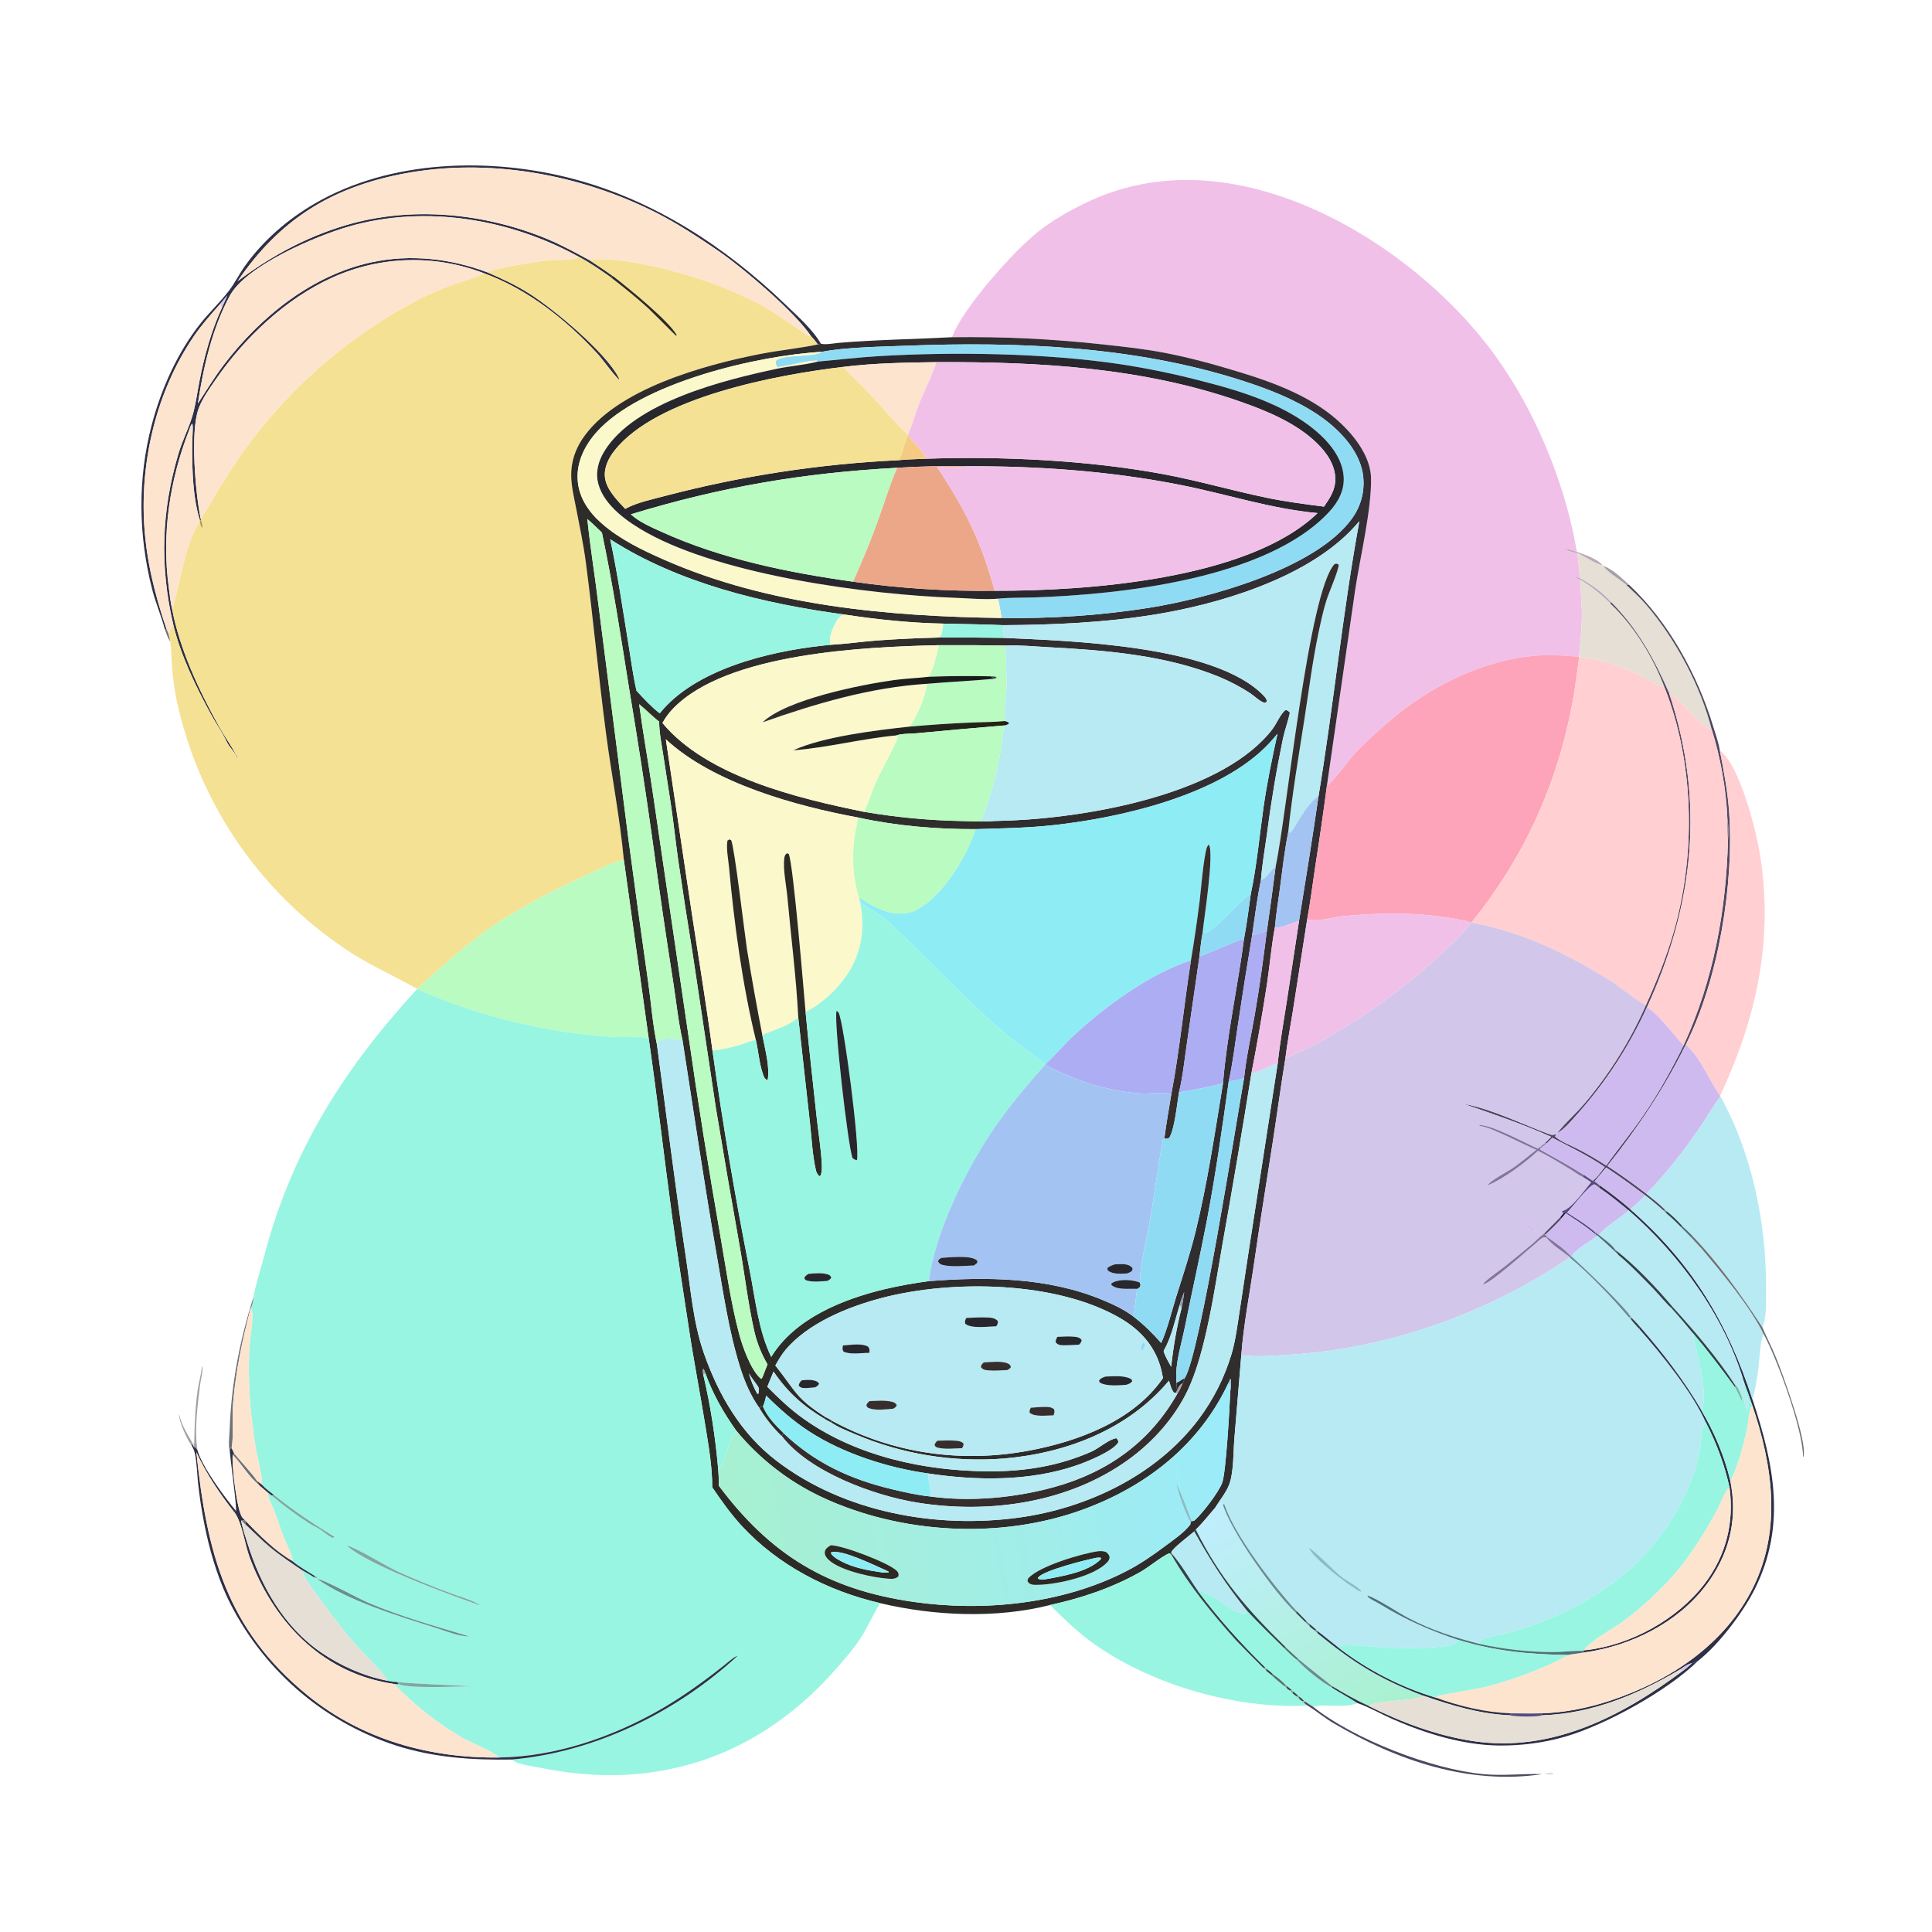 <svg width="1024" height="1024" viewBox="0 0 1024 1024" fill="none" xmlns="http://www.w3.org/2000/svg">
<path d="M307.138 136.314C270.482 115.993 225.433 108.354 184.714 120.11C167.41 125.106 130.482 140.761 121.821 156.746C112.433 174.073 107.818 194.508 104.884 213.852C109.451 206.832 113.763 199.702 118.856 193.038C138.115 167.837 165.452 145.78 196.974 139.016C217.553 134.6 238.795 137.002 258.368 144.361C265.96 147.612 273.256 151.031 280.276 155.431C293.354 163.629 321.33 186.964 327.964 200.271C328.2 200.745 328.205 200.879 328.3 201.335C326.63 200.458 319.244 190.378 317.208 188.08L316.551 187.355C300.142 169.476 279.468 153.162 256.509 144.841C230.545 134.808 201.642 135.606 176.271 147.057C151.323 158.324 129.581 179.014 114.165 201.388C110.924 206.093 107.25 211.232 105.26 216.613C100.776 228.733 103.58 261.494 106.335 274.835L106.576 275.845L105.97 275.792C101.636 262.605 101.442 241.494 102.17 227.48C102.219 226.434 102.166 225.552 101.984 224.52C101.019 225.185 100.637 226.981 100.197 228.083C89.889 254.587 85.672 282.908 89.433 311.208C89.951 315.106 90.336 319.163 91.252 322.987C95.331 344.35 105.383 365.722 115.821 384.623C118.797 390.011 122.43 394.974 125.322 400.41C125.499 400.743 125.883 401.327 126.1 401.664L125.639 401.619C125.547 401.406 125.46 401.191 125.364 400.98C124.078 398.119 121.467 395.979 120.07 392.95C117.848 388.129 114.562 383.61 112 378.931C103.814 363.982 95.735 347.371 91.753 330.756C84.619 299.675 85.538 270.8 94.644 240.244C96.889 232.71 100.797 225.519 102.662 217.95C103.999 212.527 104.748 206.897 105.833 201.412C108.468 188.089 111.97 175.485 117.615 163.097L120.472 156.662C119.178 158.076 117.976 159.583 116.746 161.054C111.765 166.668 106.695 172.375 102.487 178.6C83.051 207.348 74.37 243.64 76.426 278.054C77.573 297.242 82.067 315.146 88.201 333.282L87.374 333.591C85.507 326.456 82.49 319.596 80.653 312.39C73.294 283.521 72.882 253.888 80.464 225.021C85.409 206.196 94.156 186.614 106.353 171.346C111.075 165.435 116.681 160.181 121.269 154.204C124.425 150.092 126.754 145.302 129.767 141.066C139.444 127.457 152.432 116.276 166.819 107.896C206.987 84.5 260.217 83.181 304.316 94.948C346.934 106.319 384.319 130.734 415.918 161.037C422.289 167.147 430.697 174.549 435.108 182.192L433.475 182.561C432.383 181.062 431.322 179.688 430.008 178.377C421.327 165.304 393.622 141.785 380.364 132.732C369.928 125.605 359.242 118.564 347.96 112.832C307.477 92.263 258.797 83.511 213.927 92.034C175.464 99.34 148.097 116.495 125.92 149.056C143.504 135.843 162.032 125.698 183.188 119.397C217.801 109.087 256.47 112.855 289.66 126.518C297.551 129.766 304.977 133.877 312.474 137.926C316.578 140.673 320.78 143.336 324.757 146.263L323.909 147.089C318.433 143.268 313.047 139.454 307.138 136.314Z" fill="#2E3047"/>
<path d="M312.474 137.926C304.977 133.877 297.551 129.766 289.66 126.518C256.47 112.855 217.801 109.087 183.188 119.397C162.032 125.698 143.504 135.843 125.92 149.056C148.097 116.495 175.464 99.339 213.927 92.034C258.797 83.511 307.477 92.263 347.96 112.832C359.242 118.564 369.928 125.605 380.364 132.732C393.622 141.785 421.327 165.304 430.008 178.377C428.234 178.346 426.85 177.007 425.436 176.041C417.215 170.427 408.773 164.372 399.887 159.871C390.295 155.116 380.38 151.042 370.215 147.68C356.642 143.207 326.109 135.362 312.474 137.926Z" fill="#FDE4CF"/>
<path d="M504.605 178.733C509.874 163.755 537.11 133.251 549.958 123.022C557.889 116.708 566.637 111.754 575.751 107.382C610.131 90.892 646.76 92.633 682.019 105.145C723.241 119.773 763.424 150.175 789.841 184.881C799.318 197.535 807.493 211.114 814.243 225.411C824.231 246.44 831.903 269.471 835.748 292.473C833.946 291.938 832.136 291.32 830.295 290.938L830.772 291.662L829.383 290.936L829.772 290.849C830.009 291.069 830.215 291.327 830.482 291.509C831.68 292.325 834.559 292.742 836.034 293.16C836.593 297.58 836.966 302.006 837.334 306.445L835.114 305.792L834.993 306.099C835.902 306.587 836.783 307.026 837.743 307.403C837.6 313.231 838.409 319.082 838.436 324.923C838.472 332.666 837.626 340.377 836.867 348.072C829.564 347.546 822.298 346.936 814.974 347.463C786.351 349.525 757.759 363.796 736.212 382.44C729.992 387.821 723.58 393.435 718.008 399.485C713.933 403.911 707.501 413.471 703.286 416.491L718.34 312.201C721.005 294.854 726.986 270.002 726.682 253.436C726.482 242.535 718.665 232.063 711.145 224.81C696.465 210.65 676.088 203.047 656.902 197.194C643.961 193.246 630.787 189.618 617.495 187.042C606.711 184.951 595.734 183.782 584.821 182.584C558.188 179.642 531.398 178.356 504.605 178.733Z" fill="#F1C0E8"/>
<path d="M104.885 213.852C107.819 194.508 112.434 174.073 121.822 156.746C130.483 140.761 167.411 125.106 184.715 120.11C225.434 108.354 270.483 115.993 307.139 136.314C304.035 138.246 294.004 137.653 289.853 138.087C284.318 138.666 262.855 141.994 258.369 144.361C238.796 137.002 217.554 134.6 196.975 139.016C165.453 145.78 138.116 167.837 118.857 193.038C113.764 199.702 109.452 206.832 104.885 213.852Z" fill="#FDE4CF"/>
<path d="M307.139 136.312C313.048 139.453 318.434 143.266 323.91 147.087C330.724 152.404 337.444 157.751 343.823 163.589L344.698 164.486C349.264 168.877 353.645 173.461 358.201 177.863L358.752 177.755C354.773 170.218 332.365 152.11 324.758 146.261C320.781 143.334 316.579 140.671 312.475 137.924C326.11 135.36 356.643 143.205 370.216 147.678C380.381 151.04 390.296 155.114 399.888 159.869C408.774 164.37 417.216 170.425 425.437 176.039C426.851 177.005 428.235 178.345 430.009 178.376C431.323 179.687 432.384 181.06 433.476 182.559C423.485 184.67 413.23 185.62 403.192 187.57C373.44 193.348 326.062 206.299 308.565 232.802C304.823 238.47 302.766 244.792 302.746 251.6C302.729 257.662 304.276 263.762 305.421 269.687C307.242 279.104 309.246 288.494 310.499 298.008C314.471 328.183 317.219 358.524 321.206 388.717C324.155 411.055 328.545 433.291 330.651 455.722C323.145 457.412 315.921 461.556 308.957 464.726C289.536 473.568 269.945 483.925 252.884 496.849C241.677 505.338 231.488 514.734 221.048 524.08C205.668 515.48 193.383 510.577 178.628 499.94C134.951 469.111 104.545 422.91 93.507 370.601C92.118 364.08 91.414 357.387 90.978 350.739C90.754 347.318 90.858 343.839 90.28 340.455C90.255 340.307 90.226 340.159 90.199 340.012C89.973 338.598 89.569 337.204 89.225 335.813L91.753 330.755C95.735 347.37 103.815 363.98 112.001 378.929C114.563 383.608 117.849 388.127 120.071 392.948C121.468 395.977 124.079 398.118 125.365 400.979C125.461 401.19 125.548 401.404 125.64 401.617L126.101 401.662C125.884 401.325 125.5 400.742 125.323 400.409C122.431 394.973 118.798 390.01 115.822 384.622C105.384 365.721 95.332 344.348 91.252 322.985C94.954 311.048 98.464 286.294 105.905 276.516C106.168 277.762 106.299 278.869 107.165 279.86C107.585 278.431 107.01 277.203 106.577 275.843L106.336 274.834C109.464 270.961 111.892 265.88 114.477 261.588C118.797 254.536 123.291 247.591 127.953 240.759C151.563 207.355 182.582 179.867 218.583 160.445C225.843 156.491 233.633 153.127 241.424 150.352C245.976 148.731 251.564 147.551 255.77 145.257C256.018 145.121 256.263 144.978 256.51 144.839C279.469 153.16 300.143 169.475 316.552 187.354L317.209 188.078C319.245 190.376 326.631 200.456 328.301 201.333C328.206 200.877 328.201 200.744 327.965 200.27C321.331 186.963 293.355 163.627 280.277 155.429C273.257 151.029 265.961 147.61 258.369 144.359C262.855 141.992 284.318 138.664 289.853 138.085C294.004 137.651 304.035 138.245 307.139 136.312Z" fill="#F5E193"/>
<path d="M106.335 274.834C103.58 261.493 100.776 228.732 105.26 216.612C107.25 211.231 110.924 206.092 114.165 201.387C129.581 179.013 151.323 158.323 176.271 147.056C201.642 135.605 230.545 134.807 256.509 144.84C256.262 144.979 256.017 145.121 255.769 145.257C251.563 147.551 245.975 148.731 241.423 150.352C233.632 153.127 225.842 156.491 218.582 160.445C182.581 179.867 151.562 207.356 127.952 240.76C123.29 247.592 118.796 254.536 114.476 261.588C111.891 265.88 109.463 270.961 106.335 274.834Z" fill="#FDE4CF"/>
<path d="M324.756 146.262C332.363 152.111 354.771 170.218 358.75 177.755L358.199 177.863C353.643 173.461 349.262 168.878 344.696 164.487C344.537 164.196 344.065 163.826 343.821 163.589C337.442 157.751 330.722 152.405 323.908 147.088L324.756 146.262Z" fill="#2C2A23"/>
<path d="M116.746 161.052C117.976 159.581 119.178 158.074 120.472 156.66L117.615 163.095L116.746 161.052Z" fill="#D2C7EA"/>
<path d="M88.2 333.283C82.067 315.147 77.573 297.243 76.426 278.055C74.37 243.641 83.051 207.349 102.487 178.601C106.695 172.376 111.765 166.669 116.746 161.055L117.615 163.098C111.97 175.486 108.468 188.09 105.833 201.413C104.748 206.898 103.999 212.528 102.662 217.951C100.797 225.52 96.889 232.711 94.644 240.245C85.538 270.801 84.619 299.676 91.753 330.757L89.224 335.816L88.2 333.283Z" fill="#FDE4CF"/>
<path d="M343.822 163.59C344.066 163.827 344.538 164.197 344.697 164.488L343.822 163.59Z" fill="#796F4A"/>
<path d="M504.604 178.732C531.397 178.355 558.187 179.641 584.82 182.583C595.733 183.781 606.71 184.95 617.494 187.041C630.786 189.617 643.96 193.245 656.901 197.193C676.087 203.046 696.464 210.649 711.144 224.809C718.664 232.062 726.481 242.534 726.681 253.435C726.985 270.001 721.004 294.853 718.339 312.2L703.285 416.49C701.412 430.721 699.359 444.927 697.128 459.106C695.723 468.491 694.557 477.991 692.834 487.319L685.258 535.757C683.924 544.183 682.274 552.656 681.251 561.121C678.858 575.708 676.894 590.367 674.641 604.977C671.357 626.265 667.845 647.506 664.797 668.83C662.439 685.322 659.172 701.605 657.909 718.237L654.223 762.787C653.66 769.736 653.914 779.737 651.719 786.209C650.121 790.918 646.676 794.756 644.183 798.985C640.76 802.919 637.543 807.102 633.791 810.73L632.925 811.727C630.443 813.917 622.058 820.121 620.785 822.692L620.934 823.319L620.763 823.841L619.716 823.252C615.739 824.937 608.976 830.586 604.367 833.193C589.459 841.625 573.205 847.057 556.521 850.703C528.022 857.948 494.941 856.488 466.507 849.7C438.801 843.293 412.177 829.565 392.802 808.387C387.073 802.124 382.258 795.273 377.489 788.279C377.525 777.277 375.537 766.119 373.787 755.289C370.989 737.964 367.609 720.756 365.008 703.393C362.096 683.96 358.926 664.481 356.276 645.018C351.981 613.473 348.393 581.859 343.82 550.336L330.649 455.724C328.543 433.293 324.153 411.057 321.204 388.719C317.217 358.526 314.469 328.185 310.497 298.01C309.244 288.496 307.24 279.106 305.419 269.689C304.274 263.764 302.727 257.664 302.744 251.602C302.764 244.794 304.821 238.472 308.563 232.804C326.06 206.301 373.438 193.349 403.19 187.571C413.228 185.621 423.483 184.672 433.474 182.561L435.107 182.192C437.657 182.856 442.021 181.93 444.758 181.703C464.728 180.047 484.619 179.783 504.604 178.732ZM435.677 186.469C401.661 188.373 339.552 202.822 316.184 229.063C309.976 236.035 305.552 244.823 306.176 254.364C306.796 263.859 312.146 271.529 319.127 277.603C328.664 285.9 340.388 291.557 351.883 296.614C407.469 321.068 470.779 326.74 530.823 327.533C556.679 327.946 583.391 326.227 608.933 322.166C640.247 317.187 697.549 301.487 716.649 274.721C721.713 267.742 723.726 259.005 722.226 250.514C719.854 237.586 708.686 226.559 698.179 219.587C685.754 211.343 671.561 205.928 657.416 201.422C600.9 183.421 539.108 180.957 480.196 183.252C467.469 183.748 447.838 184.022 435.677 186.469ZM447.394 325.695C405.029 319.994 359.749 309.215 323.419 285.817C327.415 304.378 330.111 323.309 333.191 342.048C334.505 350.043 335.539 358.256 337.38 366.146C341.478 370.518 344.905 374.366 349.665 378.071C368.258 354.875 406.901 345.434 435.5 342.25L440.152 341.774C448.277 341.296 456.383 340.138 464.502 339.49C475.396 338.7 486.307 338.179 497.226 337.928C508.696 337.839 520.166 337.891 531.635 338.085C567.035 339.678 644.237 341.925 669.798 368.753C670.542 369.534 671.048 370.223 671.439 371.243L671.252 372.1C670.434 372.465 670.507 372.647 669.608 372.286C667.14 371.297 664.756 368.796 662.486 367.32C657.292 363.962 651.804 361.081 646.091 358.713C617.948 347.165 585.778 344.635 555.712 343.036C548.217 342.638 540.418 341.837 532.923 342.153C521.169 341.954 509.412 341.889 497.656 341.958C459.218 342.851 385.261 345.867 356.694 375.616C354.467 377.935 352.664 380.371 351.113 383.199C374.704 411.657 423.317 423.262 458.126 430.311C475.177 433.217 492.422 434.839 509.716 435.163C515.443 435.316 521.513 435.683 527.22 435.141C569.459 434.548 638.904 423.384 669.473 392.133C671.383 390.18 673.218 388.124 674.809 385.9C676.693 383.266 678.96 377.984 681.457 376.241C682.686 376.719 682.921 376.744 683.669 377.805C682.674 382.409 680.987 386.824 680.008 391.418C676.522 408.246 673.678 425.201 671.481 442.245C670.367 450.275 668.916 458.428 668.322 466.505C666.289 476.073 665.089 485.902 663.669 495.582C660.961 511.726 658.402 527.895 655.991 544.086C654.535 553.718 653.347 563.604 651.265 573.118C647.839 597.646 644.339 622.367 639.699 646.698C636.082 665.662 631.782 684.532 627.984 703.47C626.22 712.272 622.777 722.802 623.496 731.696C623.53 732.116 623.544 732.536 623.566 732.957L623.851 737.023L623.305 738.25L622.212 738.136C620.764 736.349 620.266 733.937 619.586 731.769C597.991 757.598 565.241 770.191 532.251 773.036C505.217 775.199 478.062 770.765 453.12 760.115C448.954 758.315 443.948 756.442 440.312 753.772L440.674 752.873C472.903 770.466 509.611 775.579 545.565 768.833C571.495 763.968 600.905 753.019 616.427 730.392C616.177 728.999 615.889 727.614 615.562 726.238C612.551 713.992 604.757 705.129 594 698.807C560.22 678.954 504.528 678.111 467.059 688.024C449.375 692.703 428.517 701.137 416.402 715.381C414.243 717.92 412.617 720.837 410.951 723.71C422.117 737.856 421.896 741.147 437.703 751.185L436.988 751.994C425.592 745.179 417.494 738.016 409.993 726.962C408.871 729.636 407.769 732.318 406.685 735.008C412.74 741.114 418.792 746.9 425.824 751.908C453.94 771.929 490.135 779.701 524.206 779.837C543.095 779.912 561.135 777.064 578.52 769.377C582.591 767.577 587.449 762.974 591.669 762.271C592.417 763.065 592.547 763.242 592.81 764.294C590.487 769.046 575.69 774.912 570.638 776.656C545.915 785.191 517.643 784.842 491.993 780.975C470.579 778 446.82 770.384 428.712 758.589C420.491 753.234 413.007 746.622 406.08 739.694C405.648 741.766 405.212 743.613 404.349 745.551L403.249 745.257L402.64 746.497C397.828 739.797 394.687 732.359 392.225 724.512C386.177 705.233 383.249 684.491 379.766 664.614C373.162 626.939 367.669 589.188 361.752 551.411C359.437 541.209 358.42 530.589 356.779 520.25C352.877 495.664 349.337 471.14 346.004 446.471C342.176 419.095 337.967 391.774 333.377 364.515C328.974 337.008 324.806 309.537 319.022 282.269C316.481 279.857 313.979 277.355 311.297 275.102C312.785 289.725 315.182 304.266 316.968 318.857L333.19 445.57C336.504 470.511 339.946 495.434 343.515 520.34C345.069 531.25 345.909 542.853 348.189 553.596C353.276 591.16 357.855 628.795 363.517 666.275C366.074 683.204 367.378 700.925 373.053 717.168C380.797 739.334 392.705 759.822 411.562 774.245C447.242 801.536 495.995 810.357 539.89 804.377C576.146 799.437 612.933 781.917 635.259 752.307C643.141 741.803 649.091 729.98 652.828 717.39C654.89 710.28 655.833 702.626 656.967 695.321L661.626 664.537L677.212 563.596C678.386 552.652 680.318 541.748 682.009 530.874L688.521 488.094C692.094 466.088 695.63 444.136 698.827 422.067C706.869 373.601 711.605 324.67 720.482 276.3C718.882 278.089 717.295 279.902 715.607 281.608C690.554 306.946 645.746 320.326 611.357 325.824C585.246 329.998 558.056 331.225 531.637 331.352C521.096 330.899 510.524 330.784 499.975 330.528C482.623 330.229 464.534 328.298 447.394 325.695ZM455.007 433.354C421.956 427.226 378.023 415.22 352.901 391.842L367.117 486.967C370.659 510.239 374.537 533.565 377.625 556.895C383.109 595.951 389.694 634.845 397.374 673.529C400.366 688.597 401.996 705.309 408.762 719.186C421.309 698.735 446.67 688.599 469.099 683.241C476.765 681.448 484.517 680.043 492.325 679.033C522.924 676.622 555.161 676.969 583.969 688.84C589.699 691.2 595.868 694.004 600.78 697.836C606.303 702.064 610.867 706.641 615.467 711.818C618.866 704.173 620.944 695.193 623.463 687.161C627.03 675.793 630.818 664.48 633.66 652.902C639.981 627.154 643.9 600.394 648.211 574.228C650.301 548.536 656.025 523 659.388 497.443C660.882 489.595 661.81 481.558 662.982 473.651C666.17 458.574 667.533 443.02 669.711 427.771C671.572 414.737 674.286 401.743 677.1 388.884C675.658 390.618 674.207 392.354 672.664 394C647.012 421.369 594.069 433.514 557.873 437.385C544.321 438.834 530.683 439.073 517.069 439.46C496.434 439.53 475.191 437.763 455.007 433.354ZM627.648 684.826C626.735 687.07 625.841 689.236 625.314 691.612C622.812 699.308 621.116 708.223 617.159 715.203C616.639 716.121 616.718 716.234 617.069 717.175C618.006 719.686 619.467 722.078 620.745 724.433C621.849 714.192 623.662 703.384 626.233 693.419C626.866 690.574 627.254 687.712 627.648 684.826ZM373.927 728.025C373.673 727.04 373.369 726.367 372.826 725.508C372.271 726.446 372.595 727.348 372.699 728.411C376.585 744.79 379.255 762.272 380.683 779.028C380.913 781.861 381.062 784.601 380.978 787.446C408.445 824.181 438.634 842.458 483.998 849.009C521.207 854.383 563.324 850.134 597.064 832.705C604.283 828.976 611.006 824.358 617.498 819.49C621.987 816.125 627.462 812.441 630.906 808.016L631.051 806.759L631.583 806.175C632.815 806.218 632.853 806.101 633.723 805.286C637.826 801.442 645.704 791.117 647.726 786.072C649.817 780.854 651.735 745.832 652.068 737.551C652.334 735.892 652.5 734.336 652.462 732.651C652.443 731.815 652.641 731.39 652.036 730.812L651.308 732.562C635.884 765.717 607.79 787.723 573.916 800.113C530.258 816.083 477.259 813.102 435.226 793.343C417.755 785.069 402.334 773.029 390.07 758.087C383.467 748.73 377.783 738.837 373.927 728.025ZM338.769 373.26C340.802 388.569 343.581 403.787 345.833 419.068L364.876 548.782C369.944 584.21 375.575 619.556 381.766 654.805C384.829 672.285 387.258 690.244 391.863 707.377C393.609 713.871 397.802 725.516 402.684 730.21C403.056 730.568 403.212 730.61 403.624 730.805C403.875 730.36 404.221 729.873 404.372 729.386C405.165 727.314 405.915 725.214 406.799 723.179C403.378 717.252 401.089 711.454 399.606 704.764C396.399 690.293 394.684 675.303 392.075 660.688C387.696 636.129 383.464 611.544 379.378 586.934L367.14 505.533C364.459 489.075 361.91 472.596 359.494 456.097C358.075 446.08 357.03 436.012 355.525 426.007L351.375 399.131C350.54 393.685 349.354 387.992 349.38 382.483C345.61 379.618 342.434 376.18 338.769 373.26ZM396.953 727.915C397.932 731.505 399.458 735.522 401.394 738.697L401.958 738.702C402.268 736.734 402.626 736.123 401.461 734.424C399.947 732.218 398.287 730.265 396.953 727.915Z" fill="url(#paint0_linear_2238_31265)"/>
<path d="M435.679 186.468C447.84 184.021 467.471 183.747 480.198 183.251C539.11 180.956 600.902 183.42 657.418 201.421C671.563 205.927 685.756 211.342 698.181 219.586C708.688 226.558 719.856 237.585 722.228 250.513C723.728 259.004 721.715 267.741 716.651 274.72C697.551 301.486 640.249 317.186 608.935 322.165C583.393 326.226 556.681 327.945 530.825 327.532C530.339 324.058 529.801 320.701 528.877 317.314C535.001 316.668 541.427 316.861 547.594 316.665C593.175 315.217 671.465 306.951 704.49 271.292C709.277 266.124 712.606 259.995 712.173 252.74C711.584 242.869 704.531 234.334 697.279 228.24C680.874 214.452 657.994 207.292 637.462 202.096C623.245 198.347 608.841 195.347 594.309 193.107C554.449 187.135 505.674 186.37 465.423 188.78C454.723 189.42 444.098 190.712 433.425 191.645L432.846 191.127C425.804 191.272 419.013 193.917 412.039 194.626C411.287 193.289 411.02 193.032 411.126 191.455C413.852 187.642 429.955 189.432 434.965 186.86C435.206 186.736 435.441 186.598 435.679 186.468Z" fill="#90DBF4"/>
<path d="M530.825 327.533C470.781 326.74 407.471 321.068 351.885 296.614C340.39 291.557 328.666 285.9 319.129 277.603C312.148 271.529 306.798 263.859 306.178 254.364C305.554 244.823 309.978 236.035 316.186 229.063C339.554 202.822 401.663 188.373 435.679 186.469C435.441 186.599 435.206 186.737 434.965 186.861C429.955 189.433 413.852 187.643 411.126 191.456C411.02 193.033 411.287 193.29 412.039 194.627C419.013 193.918 425.804 191.273 432.846 191.128L433.425 191.646L432.717 191.829C425.966 193.528 418.796 193.975 411.963 195.421C383.743 201.388 336.332 213.098 320.366 239.113C317.141 244.369 315.516 250.309 317.125 256.408C320.225 268.153 333.143 276.988 343.136 282.508C383.868 305.008 460.246 315.216 506.428 316.854C513.674 317.111 521.691 317.902 528.877 317.315C529.801 320.702 530.339 324.059 530.825 327.533Z" fill="#FBF8CC"/>
<path d="M433.424 191.646C444.097 190.713 454.722 189.421 465.422 188.781C505.673 186.371 554.448 187.136 594.308 193.108C608.84 195.348 623.244 198.348 637.461 202.097C657.993 207.293 680.873 214.453 697.278 228.241C704.53 234.335 711.583 242.87 712.172 252.741C712.605 259.996 709.276 266.125 704.489 271.293C671.464 306.952 593.174 315.218 547.593 316.666C541.426 316.862 535 316.669 528.876 317.315C521.69 317.902 513.673 317.111 506.427 316.854C460.245 315.216 383.867 305.008 343.135 282.508C333.142 276.988 320.224 268.153 317.124 256.408C315.515 250.309 317.14 244.369 320.365 239.113C336.331 213.098 383.742 201.388 411.962 195.421C418.795 193.975 425.965 193.528 432.716 191.829L433.424 191.646ZM496.326 191.937C479.802 192.182 463.358 192.421 446.936 194.464C412.66 198.501 347.929 210.359 325.645 238.896C322.456 242.98 319.979 247.94 320.676 253.261C321.505 259.594 327.211 265.247 331.366 269.714C337.639 266.23 345.971 264.623 352.874 262.75C393.28 252.173 434.682 245.857 476.404 243.906C481.205 243.376 486.163 243.398 490.995 243.136C531.144 241.736 576.853 243.965 616.291 251.261C634.883 254.701 652.883 259.992 671.34 263.818C681.359 265.895 691.596 267.213 701.741 268.518C704.899 263.964 707.8 259.58 707.742 253.779C707.669 246.465 703.184 239.981 698.145 235.036C687.203 224.297 671.734 217.89 657.459 212.883C605.809 194.766 550.631 191.703 496.326 191.937ZM512.271 247.137C500.088 246.93 487.67 247.13 475.512 247.935C425.619 250.648 382.241 258.008 334.346 272.601C338.801 276.665 345.173 279.401 350.628 281.878C382.358 296.289 417.702 303.485 452.054 308.299C476.614 311.857 502.378 313.464 527.161 313.124C575.139 313.262 661.613 307.392 698.351 271.949C673.464 269.669 650.322 261.919 625.962 257.083C588.788 249.702 550.159 246.925 512.271 247.137Z" fill="#28272D"/>
<path d="M446.936 194.464C463.358 192.421 479.802 192.183 496.326 191.938C493.818 199.731 489.966 206.946 486.945 214.535C484.889 219.698 483.59 225.511 481.183 230.464C474.389 224.163 468.502 216.84 462.168 210.079C457.199 204.775 451.764 199.891 446.936 194.464Z" fill="#FDE4CF"/>
<path d="M496.327 191.938C550.632 191.704 605.81 194.767 657.46 212.884C671.735 217.891 687.204 224.298 698.146 235.037C703.185 239.982 707.67 246.466 707.743 253.78C707.801 259.581 704.9 263.965 701.742 268.519C691.597 267.214 681.36 265.896 671.341 263.819C652.884 259.993 634.884 254.702 616.292 251.262C576.854 243.966 531.145 241.737 490.996 243.137C489.26 238.846 483.966 234.799 481.34 230.742L481.184 230.464C483.591 225.511 484.89 219.699 486.946 214.536C489.967 206.947 493.819 199.731 496.327 191.938Z" fill="#F1C0E8"/>
<path d="M331.367 269.715C327.212 265.248 321.506 259.595 320.677 253.262C319.98 247.941 322.457 242.981 325.646 238.897C347.93 210.36 412.661 198.502 446.937 194.465C451.765 199.892 457.2 204.776 462.169 210.08C468.503 216.841 474.39 224.163 481.184 230.464L481.34 230.742C479.222 234.898 478.681 239.962 476.405 243.907C434.683 245.858 393.281 252.174 352.875 262.751C345.972 264.624 337.64 266.231 331.367 269.715Z" fill="#F5E193"/>
<path d="M100.197 228.083C100.637 226.981 101.019 225.185 101.984 224.52C102.166 225.552 102.219 226.434 102.17 227.48L100.197 228.083Z" fill="#E6DFD5"/>
<path d="M100.198 228.083L102.171 227.48C101.443 241.494 101.637 262.605 105.971 275.792L105.905 276.518C98.465 286.296 94.954 311.05 91.252 322.987C90.336 319.163 89.952 315.106 89.434 311.208C85.672 282.908 89.89 254.587 100.198 228.083Z" fill="#FDE4CF"/>
<path d="M476.404 243.903C478.68 239.958 479.221 234.894 481.339 230.738C483.965 234.795 489.259 238.842 490.995 243.133C486.163 243.395 481.205 243.373 476.404 243.903Z" fill="#F5CB83"/>
<path d="M475.513 247.933C487.671 247.128 500.089 246.928 512.272 247.135C507.296 247.998 501.798 247.572 496.743 247.606C511.554 270.068 520.128 286.941 527.162 313.122C502.379 313.462 476.615 311.855 452.055 308.297C456.896 297.777 461.415 286.727 465.34 275.838C468.683 266.564 471.567 256.966 475.513 247.933Z" fill="#ECA789"/>
<path d="M512.271 247.136C550.159 246.924 588.788 249.701 625.962 257.082C650.322 261.918 673.464 269.668 698.351 271.948C661.613 307.391 575.139 313.261 527.161 313.123C520.127 286.942 511.553 270.069 496.742 247.607C501.797 247.573 507.295 247.999 512.271 247.136Z" fill="#F1C0E8"/>
<path d="M334.346 272.6C382.241 258.007 425.619 250.647 475.512 247.934C471.566 256.967 468.682 266.565 465.339 275.839C461.414 286.728 456.895 297.778 452.054 308.298C417.702 303.484 382.358 296.288 350.628 281.877C345.173 279.4 338.801 276.664 334.346 272.6Z" fill="#B9FBC0"/>
<path d="M361.754 551.411C358.234 550.933 352.344 549.432 349.248 551.741C348.416 552.362 348.495 552.654 348.191 553.596C345.911 542.853 345.071 531.25 343.517 520.34C339.948 495.434 336.506 470.511 333.192 445.57L316.97 318.857C315.184 304.266 312.787 289.725 311.299 275.102C313.981 277.355 316.483 279.857 319.024 282.269C324.808 309.537 328.976 337.008 333.379 364.515C337.969 391.774 342.178 419.095 346.006 446.471C349.339 471.14 352.879 495.664 356.781 520.25C358.422 530.589 359.439 541.209 361.754 551.411Z" fill="#B9FBC0"/>
<path d="M105.97 275.789L106.576 275.842C107.009 277.202 107.584 278.43 107.164 279.859C106.298 278.868 106.167 277.761 105.904 276.515L105.97 275.789Z" fill="#B19957"/>
<path d="M531.638 331.353C558.057 331.226 585.247 329.999 611.358 325.825C645.747 320.327 690.555 306.947 715.608 281.609C717.296 279.903 718.883 278.09 720.483 276.301C711.606 324.671 706.87 373.602 698.828 422.068C691.773 426.296 686.134 439.892 683.878 441.234C683.561 441.422 683.149 441.125 682.785 441.071C684.835 421.099 688.263 401.13 691.345 381.29C693.694 366.172 695.595 350.826 698.738 335.859C699.972 329.985 701.269 323.77 703.087 318.063C704.482 313.683 709.265 302.98 709.57 299.338C708.513 298.574 708.63 298.772 707.43 298.881C693.519 313.191 682.021 432.152 676.1 459.326C673.582 461.007 670.963 465.894 668.323 466.506C668.917 458.429 670.368 450.276 671.482 442.246C673.679 425.202 676.523 408.247 680.009 391.419C680.988 386.825 682.675 382.41 683.67 377.806C682.922 376.745 682.687 376.72 681.458 376.242C678.961 377.985 676.694 383.267 674.81 385.901C673.219 388.125 671.384 390.181 669.474 392.134C638.905 423.385 569.46 434.549 527.221 435.142C524.81 435.005 522.372 435.028 519.957 434.979C526.135 420.972 530.819 399.743 532.117 384.523C533.18 384.34 533.838 384.142 534.755 383.569L534.47 382.847L532.692 382.173C531.901 376.798 533.351 370.178 533.448 364.64C533.58 357.167 533.009 349.638 532.924 342.154C540.419 341.838 548.218 342.639 555.713 343.037C585.779 344.636 617.949 347.166 646.092 358.714C651.805 361.082 657.293 363.963 662.487 367.321C664.757 368.797 667.141 371.298 669.609 372.287C670.508 372.648 670.435 372.466 671.253 372.101L671.44 371.244C671.049 370.224 670.543 369.535 669.799 368.754C644.238 341.926 567.036 339.679 531.636 338.086C531.878 335.785 531.792 333.652 531.638 331.353Z" fill="#B7EAF3"/>
<path d="M447.395 325.694C444.813 326.5 443.718 328.58 442.512 330.91C440.802 334.216 439.294 338.056 440.153 341.773L435.501 342.249C406.902 345.433 368.259 354.874 349.666 378.07C344.906 374.365 341.479 370.517 337.381 366.145C335.54 358.255 334.506 350.042 333.192 342.047C330.112 323.308 327.416 304.377 323.42 285.816C359.75 309.214 405.03 319.993 447.395 325.694Z" fill="#98F5E1"/>
<path d="M836.034 293.159C834.559 292.741 831.68 292.324 830.482 291.508C830.215 291.326 830.009 291.068 829.772 290.848L829.383 290.935L830.772 291.661L830.295 290.937C832.136 291.319 833.946 291.937 835.748 292.472C840.185 294.165 846.425 295.935 849.43 299.723C845.552 298.867 839.932 294.963 836.034 293.159Z" fill="#BAAABB"/>
<path d="M836.033 293.156C839.931 294.96 845.551 298.864 849.429 299.72L849.718 299.926C852.555 303.724 858.295 306.848 861.987 309.991C865.762 313.593 869.466 316.908 872.881 320.922C888.198 338.922 901.478 363.719 907.257 386.663C902.245 386.57 890.71 369.871 884.709 367.533C876.812 349.418 867.977 333.301 853.9 319.141C849.368 313.951 843.346 309.738 837.333 306.441C836.965 302.002 836.592 297.576 836.033 293.156Z" fill="#E6DFD5"/>
<path d="M682.785 441.07C680.798 450.952 679.676 461.092 678.363 471.088C677.488 477.744 676.322 484.49 675.766 491.173C673.874 501.332 672.997 511.705 671.473 521.929C669.04 537.66 666.302 553.343 663.259 568.968C658.451 599.054 653.361 629.095 647.989 659.086C643.953 681.887 639.182 716.779 629.391 737.138C622.45 751.572 611.065 764.268 598.143 773.612C566.305 796.634 524.246 802.555 486.066 796.399C462.975 792.676 428.678 779.993 414.334 761.104L415.152 759.487C431.971 775.459 450.672 784.055 473.023 789.386C479.634 790.963 486.532 792.509 493.297 793.194C514.44 796.094 538.001 793.875 558.542 788.228C586.991 780.406 609.495 764.402 624.089 738.551C625.278 736.862 626.031 735.057 626.841 733.172C627.319 732.441 627.585 731.345 627.897 730.515C636.042 718.101 654.957 596.212 659.365 571.512C660.557 560.127 663.209 548.517 665.153 537.226C667.659 522.671 669.607 508.11 671.463 493.462C673.11 482.097 674.655 470.717 676.1 459.325C682.021 432.151 693.519 313.19 707.43 298.88C708.63 298.771 708.513 298.573 709.57 299.337C709.265 302.979 704.482 313.682 703.087 318.062C701.269 323.769 699.972 329.984 698.738 335.858C695.595 350.825 693.694 366.171 691.345 381.289C688.263 401.129 684.835 421.098 682.785 441.07Z" fill="#362E2D"/>
<path d="M849.719 299.93C854.4 301.388 859.825 306.639 863.456 309.989L861.988 309.995C858.296 306.852 852.556 303.728 849.719 299.93Z" fill="#A1A1A7"/>
<path d="M837.742 307.4C836.782 307.023 835.901 306.584 834.992 306.096L835.113 305.789L837.333 306.442C843.346 309.739 849.368 313.952 853.9 319.142L853.517 319.886C848.933 315.229 843.327 310.797 837.742 307.4Z" fill="#BAAABB"/>
<path d="M836.867 348.071C837.626 340.376 838.472 332.665 838.436 324.922C838.409 319.081 837.6 313.23 837.743 307.402C843.328 310.799 848.934 315.231 853.518 319.888C866.023 331.502 876.507 348.702 882.388 364.714C878.687 363.131 875.102 360.963 871.505 359.127C860.501 353.511 849.416 349.303 836.992 348.354L836.867 348.071Z" fill="#E6DFD5"/>
<path d="M861.988 309.994L863.456 309.988C884.408 329.605 899.859 357.904 908.111 385.303C909.302 389.257 910.968 393.773 911.551 397.824C913.599 408.426 915.666 419.083 916.435 429.871C919.19 468.562 910.885 518.846 893.543 553.63C882.004 577.002 868.129 597.596 851.962 617.992C859.064 622.619 865.969 627.541 872.659 632.747C876.083 635.506 879.781 638.233 882.768 641.468L881.791 641.745C878.639 638.895 875.377 636.169 872.013 633.573C865.217 628.473 858.403 623.491 851.297 618.827L845.184 626.149L844.052 625.826C846.528 624.278 848.698 620.82 850.522 618.536C841.774 612.603 832.177 607.905 822.796 603.068L819.636 606.121L818.835 605.82L822.136 602.55C806.999 595.723 791.42 590.515 775.758 585.088C789.471 587.286 807.7 596.15 821.043 601.096C822.765 601.735 823.16 601.672 824.855 600.944C824.614 601.412 824.443 601.937 824.252 602.428C827.608 605.283 832.817 607.143 836.745 609.216C841.742 611.819 846.613 614.657 851.341 617.722C857.607 608.907 864.534 600.559 870.68 591.662C878.927 579.724 886.034 566.889 892.417 553.873C908.144 519.699 914.944 482.49 915.872 445.079C916.149 441.522 916.197 437.748 915.562 434.233C914.978 418.815 911.915 401.362 907.258 386.666C901.479 363.722 888.199 338.925 872.882 320.925C869.467 316.911 865.763 313.596 861.988 309.994Z" fill="#4F4860"/>
<path d="M853.901 319.145C867.978 333.305 876.813 349.422 884.71 367.537C903.774 424.723 897.875 479.614 872.952 533.844C863.544 554.534 851.059 573.68 835.92 590.633C832.903 594.024 829.231 598.543 825.207 600.706C829.512 595.068 835.304 590.192 839.92 584.71C853.19 568.99 864.131 551.443 872.405 532.609C873.102 531.087 873.785 529.557 874.453 528.023C879.811 515.744 884.756 502.951 888.178 489.983C898.784 449.788 897.602 403.563 882.388 364.715C876.507 348.703 866.023 331.503 853.518 319.889L853.901 319.145Z" fill="#4F4860"/>
<path d="M440.153 341.774C439.294 338.057 440.802 334.217 442.512 330.911C443.718 328.581 444.813 326.501 447.395 325.695C464.535 328.298 482.624 330.229 499.976 330.528C499.668 332.824 499.563 335.25 498.45 337.314L497.227 337.928C486.308 338.179 475.397 338.7 464.503 339.49C456.384 340.138 448.278 341.296 440.153 341.774Z" fill="#FBF8CC"/>
<path d="M499.976 330.527C510.525 330.783 521.097 330.898 531.638 331.351C531.792 333.65 531.878 335.783 531.636 338.084C520.167 337.89 508.697 337.838 497.227 337.927L498.45 337.313C499.563 335.249 499.668 332.823 499.976 330.527Z" fill="#98F5E1"/>
<path d="M88.2 333.281L89.223 335.814C89.568 337.205 89.972 338.599 90.198 340.013C88.887 338.083 88.192 335.762 87.373 333.59L88.2 333.281Z" fill="#6D7278"/>
<path d="M351.113 383.198C352.664 380.37 354.467 377.934 356.694 375.615C385.261 345.866 459.218 342.85 497.656 341.957C496.352 347.687 495.122 353.47 492.34 358.703C486.197 359.42 479.993 359.606 473.866 360.457C456.197 362.911 416.86 370.725 404.192 382.828C432.281 372.926 461.449 364.261 491.363 362.425C490.608 369.42 486.219 379.249 482.257 385.1C465.043 386.953 436.151 390.404 420.492 397.682C438.739 396.242 456.815 391.482 475.101 389.77L476.062 390.353C475.911 392.435 466.628 409.39 464.98 413.045C462.429 418.704 460.627 424.669 458.126 430.31C423.317 423.261 374.704 411.656 351.113 383.198Z" fill="#FBF8CC"/>
<path d="M497.657 341.956C509.413 341.887 521.17 341.952 532.924 342.151C533.009 349.635 533.58 357.164 533.448 364.637C533.351 370.175 531.901 376.795 532.692 382.17C526.362 382.783 519.931 382.724 513.576 383.014C503.123 383.488 492.682 384.183 482.258 385.099C486.22 379.248 490.609 369.419 491.364 362.424C503.301 361.333 515.291 360.935 527.217 359.695L528.332 359.121C527.408 358.336 526.159 358.542 524.966 358.467C514.091 358.209 503.211 358.287 492.341 358.702C495.123 353.469 496.353 347.686 497.657 341.956Z" fill="#B9FBC0"/>
<path d="M703.287 416.488C707.502 413.468 713.934 403.908 718.009 399.482C723.581 393.432 729.993 387.818 736.213 382.437C757.76 363.793 786.352 349.522 814.975 347.46C822.299 346.933 829.565 347.543 836.868 348.069L836.993 348.352C835.741 357.255 834.68 366.245 832.936 375.065C824.474 417.874 807.214 455.121 779.902 489.008L779.668 488.969C777.306 487.966 774.281 487.622 771.742 487.132C752.341 483.383 731.551 483.774 711.954 485.556C705.879 486.108 698.769 488.804 692.836 487.317C694.559 477.989 695.725 468.489 697.13 459.104C699.361 444.925 701.414 430.719 703.287 416.488Z" fill="#FDA4BA"/>
<path d="M836.991 348.352C849.415 349.301 860.5 353.509 871.504 359.125C875.101 360.961 878.686 363.129 882.387 364.712C897.601 403.56 898.783 449.785 888.177 489.98C884.755 502.948 879.81 515.742 874.452 528.021C873.784 529.555 873.101 531.084 872.404 532.606C867.745 530.748 858.805 523.087 853.715 519.904C831.047 505.734 806.459 493.714 779.9 489.008C807.212 455.121 824.472 417.874 832.934 375.065C834.678 366.245 835.739 357.255 836.991 348.352Z" fill="#FFCFD2"/>
<path d="M404.193 382.829C416.861 370.726 456.198 362.912 473.867 360.458C479.994 359.607 486.198 359.421 492.341 358.704C503.211 358.289 514.091 358.211 524.966 358.469L527.217 359.697C515.291 360.937 503.301 361.335 491.364 362.426C461.45 364.262 432.282 372.927 404.193 382.829Z" fill="url(#paint1_linear_2238_31265)"/>
<path d="M524.967 358.469C526.16 358.544 527.409 358.338 528.333 359.123L527.218 359.697L524.967 358.469Z" fill="#314A44"/>
<path d="M884.709 367.535C890.71 369.873 902.245 386.572 907.257 386.665C911.914 401.361 914.977 418.814 915.561 434.232C915.575 437.851 915.525 441.472 915.871 445.078C914.943 482.489 908.143 519.698 892.416 553.872C890.689 552.786 889.265 550.557 887.899 549.005C883.429 543.925 878.628 537.591 872.951 533.842C897.874 479.612 903.773 424.721 884.709 367.535Z" fill="#FFCFD2"/>
<path d="M404.373 729.384C404.222 729.871 403.876 730.358 403.625 730.803C403.213 730.608 403.057 730.566 402.685 730.208C397.803 725.514 393.61 713.869 391.864 707.375C387.259 690.242 384.83 672.283 381.767 654.803C375.576 619.554 369.945 584.208 364.877 548.78L345.834 419.066C343.582 403.785 340.803 388.567 338.77 373.258C342.435 376.178 345.611 379.616 349.381 382.481C349.355 387.99 350.541 393.683 351.376 399.129L355.526 426.005C357.031 436.01 358.076 446.078 359.495 456.095C361.911 472.594 364.46 489.073 367.141 505.531L379.379 586.932C383.465 611.542 387.697 636.127 392.076 660.686C394.685 675.301 396.4 690.291 399.607 704.762C401.09 711.452 403.379 717.25 406.8 723.177C405.916 725.212 405.166 727.312 404.373 729.384Z" fill="#B9FBC0"/>
<path d="M482.257 385.101C492.681 384.185 503.122 383.49 513.575 383.016C519.93 382.726 526.361 382.785 532.691 382.172L534.469 382.846L534.754 383.568C533.837 384.141 533.179 384.339 532.116 384.522C516.656 385.81 501.202 387.185 485.756 388.646C482.848 388.933 477.749 388.769 475.101 389.771C456.815 391.483 438.739 396.243 420.492 397.683C436.151 390.405 465.043 386.954 482.257 385.101Z" fill="url(#paint2_linear_2238_31265)"/>
<path d="M475.102 389.769C477.75 388.767 482.849 388.931 485.757 388.644C501.203 387.183 516.657 385.808 532.117 384.52C530.819 399.74 526.135 420.969 519.957 434.976C522.372 435.025 524.81 435.002 527.221 435.139C521.514 435.681 515.444 435.314 509.717 435.161C492.423 434.837 475.178 433.215 458.127 430.309C460.628 424.668 462.43 418.703 464.981 413.044C466.629 409.389 475.912 392.434 476.063 390.352L475.102 389.769Z" fill="#B9FBC0"/>
<path d="M517.07 439.459C530.684 439.072 544.322 438.833 557.874 437.384C594.07 433.513 647.013 421.368 672.665 393.999C674.208 392.353 675.659 390.617 677.101 388.883C674.287 401.742 671.573 414.736 669.712 427.77C667.534 443.019 666.171 458.573 662.983 473.65C655.564 478.198 645.027 493.308 637.316 494.994C638.011 487.766 643.774 451.835 640.668 447.63C639.453 448.777 639.139 451.088 638.839 452.704C637.321 460.892 636.791 469.43 635.81 477.707C634.5 488.173 632.971 498.61 631.224 509.012C609.205 516.269 585.762 533.386 568.887 549.103C563.745 553.892 559.222 559.464 554.032 564.129C551.046 561.363 547.308 559.02 544.036 556.558C537.63 551.738 531.296 546.84 525.355 541.449C506.298 524.156 488.941 505.066 469.914 487.777C465.561 483.822 460.037 481.962 455.809 477.952L455.172 475.571C459.63 478.306 464.23 481.263 469.233 482.881C474.923 484.722 480.812 484.889 486.17 482.014C499.798 474.701 512.567 453.797 517.07 439.459Z" fill="#8EECF5"/>
<path d="M352.902 391.84C378.024 415.218 421.957 427.224 455.008 433.352C451.337 448.139 451.063 460.701 455.172 475.57L455.809 477.951C458.662 491.606 456.899 504.563 449.095 516.425C443.767 524.523 435.666 532.003 426.974 536.356C426.078 526.497 420.486 457.851 418.038 452.614L417.103 452.255C416.037 453.064 415.862 453.647 415.692 454.982C414.946 460.864 416.786 469.434 417.338 475.517C419.267 496.756 422.037 518.034 423.104 539.333C417.708 543.996 410.475 545.778 404.029 548.547C401.086 533.427 398.377 518.262 395.9 503.059C394.731 495.4 389.28 448.867 387.527 445.322L386.58 444.901L385.577 445.531C384.821 449.783 386 455.261 386.396 459.607C389.131 489.597 393.494 521.969 400.618 551.208C397.451 551.849 394.489 553.133 391.404 554.067C386.835 555.45 382.357 556.313 377.626 556.893C374.538 533.563 370.66 510.237 367.118 486.965L352.902 391.84Z" fill="#FBF8CC"/>
<path d="M911.551 397.824C921.835 405.148 930.514 439.061 932.665 452.004C940.266 497.731 931.06 539.359 911.683 580.799C905.416 571.824 901.792 561.319 893.543 553.63C910.885 518.846 919.19 468.562 916.435 429.871C915.666 419.083 913.599 408.426 911.551 397.824Z" fill="#FFCFD2"/>
<path d="M682.785 441.069C683.149 441.123 683.561 441.42 683.878 441.232C686.134 439.89 691.773 426.294 698.828 422.066C695.631 444.135 692.095 466.087 688.522 488.093C685.876 488.729 677.782 492.615 675.903 491.36C675.839 491.317 675.812 491.235 675.766 491.172C676.322 484.489 677.488 477.743 678.363 471.087C679.676 461.091 680.798 450.951 682.785 441.069Z" fill="#A3C4F3"/>
<path d="M455.008 433.352C475.192 437.761 496.435 439.528 517.07 439.458C512.567 453.796 499.798 474.7 486.17 482.013C480.812 484.888 474.923 484.721 469.233 482.88C464.23 481.262 459.63 478.305 455.172 475.57C451.063 460.701 451.337 448.139 455.008 433.352Z" fill="#B9FBC0"/>
<path d="M915.562 434.23C916.197 437.745 916.149 441.519 915.872 445.076C915.526 441.47 915.577 437.849 915.562 434.23Z" fill="#83759D"/>
<path d="M400.619 551.209C393.495 521.97 389.132 489.598 386.397 459.608C386.001 455.262 384.822 449.784 385.578 445.532L386.581 444.902L387.528 445.323C389.281 448.868 394.732 495.401 395.901 503.06C398.378 518.263 401.087 533.428 404.03 548.548C405.328 555.541 408.243 565.717 406.842 572.628L406.219 572.846L406.601 572.94L406.817 572.568C405.097 571.76 404.917 570.845 404.301 569.036C402.398 563.442 401.944 557.003 400.619 551.209Z" fill="#2C2A23"/>
<path d="M637.315 494.993C636.564 498.962 636.205 503.039 635.719 507.05L628.935 554.019C627.726 562.204 626.884 570.863 624.905 578.886C623.932 584.503 622.557 598.935 619.667 603.128C618.708 603.565 618.161 603.588 617.115 603.515C618.122 595.615 619.534 587.755 620.833 579.898C625.257 556.497 627.524 532.551 631.223 509.011C632.97 498.609 634.499 488.172 635.809 477.706C636.79 469.429 637.32 460.891 638.838 452.703C639.138 451.087 639.452 448.776 640.667 447.629C643.773 451.834 638.01 487.765 637.315 494.993Z" fill="#362E2D"/>
<path d="M423.103 539.336C422.036 518.037 419.266 496.759 417.337 475.52C416.785 469.437 414.945 460.867 415.691 454.985C415.861 453.65 416.036 453.067 417.102 452.258L418.037 452.617C420.485 457.854 426.077 526.5 426.973 536.359C428.717 554.929 430.828 573.519 432.835 592.065C433.745 600.481 435.229 609.101 435.585 617.533C435.663 619.358 435.546 621.013 435.095 622.785L434.595 623.353C434.194 623.364 434.339 623.415 433.924 623.012C433.002 622.114 432.634 621.116 432.36 619.891C430.563 611.856 430.196 603.089 429.263 594.877L423.103 539.336Z" fill="#2C2A23"/>
<path d="M221.046 524.08C231.486 514.734 241.675 505.339 252.882 496.85C269.943 483.926 289.534 473.568 308.955 464.726C315.919 461.556 323.143 457.413 330.649 455.723L343.82 550.335C339.28 549.085 332.358 549.839 327.575 549.672C321.974 549.476 316.35 548.979 310.778 548.39C279.801 544.891 249.524 536.765 220.957 524.283L221.046 524.08Z" fill="#B9FBC0"/>
<path d="M668.323 466.504C670.963 465.892 673.582 461.005 676.1 459.324C674.655 470.716 673.11 482.096 671.463 493.461C668.904 494.02 666.245 495.417 663.67 495.581C665.09 485.901 666.29 476.072 668.323 466.504Z" fill="#A3C4F3"/>
<path d="M637.317 494.992C645.028 493.306 655.565 478.196 662.984 473.648C661.812 481.555 660.884 489.592 659.39 497.44C651.408 500.376 643.654 503.97 635.721 507.049C636.207 503.038 636.566 498.961 637.317 494.992Z" fill="#90DBF4"/>
<path d="M455.81 477.953C460.038 481.963 465.562 483.823 469.915 487.778C488.942 505.067 506.299 524.157 525.356 541.45C531.297 546.841 537.631 551.739 544.037 556.559C547.309 559.021 551.047 561.364 554.033 564.13L554 564.352C543.745 575.535 533.824 587.63 525.362 600.247C511.408 621.052 495.229 654.344 492.327 679.033C484.519 680.043 476.767 681.448 469.101 683.241C446.672 688.599 421.311 698.735 408.764 719.186C401.998 705.309 400.368 688.597 397.376 673.529C389.696 634.845 383.111 595.951 377.627 556.895C382.358 556.315 386.836 555.452 391.405 554.069C394.49 553.135 397.452 551.851 400.619 551.21C401.944 557.004 402.398 563.443 404.301 569.037C404.917 570.846 405.097 571.761 406.817 572.569L406.601 572.941L406.219 572.847L406.842 572.629C408.243 565.718 405.328 555.542 404.03 548.549C410.476 545.78 417.709 543.998 423.105 539.335L429.265 594.876C430.198 603.088 430.565 611.855 432.362 619.89C432.636 621.115 433.004 622.113 433.926 623.011C434.341 623.414 434.196 623.363 434.597 623.352L435.097 622.784C435.548 621.012 435.665 619.357 435.587 617.532C435.231 609.1 433.747 600.48 432.837 592.064C430.83 573.518 428.719 554.928 426.975 536.358C435.667 532.005 443.768 524.525 449.096 516.427C456.9 504.565 458.663 491.608 455.81 477.953ZM443.39 535.78C441.871 541.387 449.385 607.228 451.854 613.799C452.674 614.457 453.158 614.723 454.191 614.932C455.929 608.538 447.185 541.539 444.504 536.785C444.191 536.23 443.951 536.176 443.39 535.78ZM428.529 675.175C427.469 675.878 426.744 676.213 426.278 677.453C426.854 678.399 426.946 678.532 428.08 678.818C431.274 679.624 435.216 679.11 438.483 678.93C439.622 678.306 439.995 678.201 440.635 677.096C440.034 676.059 439.637 675.694 438.445 675.371C435.265 674.507 431.766 674.906 428.529 675.175Z" fill="#98F5E1"/>
<path d="M692.835 487.317C698.768 488.804 705.878 486.108 711.953 485.556C731.55 483.774 752.34 483.383 771.741 487.132C774.28 487.622 777.305 487.966 779.667 488.969C775.739 494.984 769.548 500.299 764.307 505.215C744.422 523.758 722.305 539.752 698.465 552.828C692.843 555.861 686.938 558.242 681.252 561.119C682.275 552.654 683.925 544.181 685.259 535.755L692.835 487.317Z" fill="#F1C0E8"/>
<path d="M675.767 491.173C675.813 491.236 675.84 491.318 675.904 491.361C677.783 492.616 685.877 488.73 688.523 488.094L682.011 530.874C680.32 541.748 678.388 552.652 677.214 563.596C672.766 565.109 667.748 568.021 663.26 568.968C666.303 553.343 669.041 537.66 671.474 521.929C672.998 511.705 673.875 501.332 675.767 491.173Z" fill="#F1C0E8"/>
<path d="M779.667 488.969L779.901 489.008C806.46 493.714 831.048 505.734 853.716 519.904C858.806 523.087 867.746 530.748 872.405 532.606C864.131 551.44 853.19 568.987 839.92 584.707C835.304 590.189 829.512 595.065 825.207 600.703L824.855 600.942C823.16 601.67 822.765 601.733 821.043 601.094C807.7 596.148 789.471 587.284 775.758 585.086C791.42 590.513 806.999 595.721 822.136 602.548L818.835 605.818C817.903 606.506 816.887 607.136 816.131 608.016L814.986 608.744C808.613 606.008 790.003 595.767 783.901 596.345C784.663 596.968 784.209 596.793 784.913 596.855C789.906 597.291 808.256 607.001 814.276 609.416C810.348 612.559 806.448 615.795 802.364 618.734C799.896 620.51 789.276 626.077 788.581 628.224C796.937 624.747 808.601 616.118 815.16 609.954C821.054 612.867 826.644 616.324 832.271 619.714C834.267 620.917 836.784 622.931 838.922 623.759L843.385 626.582C840.011 630.56 832.865 641.013 827.834 641.953L828.579 643.098L826.872 645.296C824.071 648.17 821.246 651.021 818.397 653.848C816.181 655.341 814.287 657.492 812.238 659.233C807.464 663.258 802.632 667.216 797.746 671.104C794.965 673.341 787.815 678.145 785.942 680.734C789.301 680.924 810.033 662.163 813.79 659.142C814.855 658.286 816.66 656.407 817.808 655.943C818.264 655.758 819.156 655.847 819.632 655.913C822.259 659.632 828.289 663.319 831.907 666.175L831.883 666.509C789.044 695.905 735.558 714.94 683.568 717.996C675.432 718.474 665.973 719.411 657.91 718.235C659.173 701.603 662.44 685.32 664.798 668.828C667.846 647.504 671.358 626.263 674.642 604.975C676.895 590.365 678.859 575.706 681.252 561.119C686.938 558.242 692.843 555.861 698.465 552.828C722.305 539.752 744.422 523.758 764.307 505.215C769.548 500.299 775.739 494.984 779.667 488.969ZM807.315 648.46C809.386 650.499 811.803 651.908 814.553 652.827L814.74 653.624L815.996 653.691C815.507 652.928 815.382 653.068 814.553 652.827C813.007 650.397 809.882 649.43 807.315 648.46Z" fill="#D2C7EA"/>
<path d="M663.67 495.581C666.245 495.417 668.904 494.02 671.463 493.461C669.607 508.109 667.659 522.67 665.153 537.225C663.209 548.516 660.557 560.126 659.365 571.511C656.694 572.164 654.019 572.956 651.266 573.117C653.348 563.603 654.536 553.717 655.992 544.085C658.403 527.894 660.962 511.725 663.67 495.581Z" fill="#ACADF3"/>
<path d="M635.72 507.05C643.653 503.971 651.407 500.377 659.389 497.441C656.026 522.998 650.302 548.534 648.212 574.226C640.524 576.16 632.746 577.716 624.906 578.886C626.885 570.863 627.727 562.204 628.936 554.019L635.72 507.05Z" fill="#ACADF3"/>
<path d="M554.033 564.129C559.223 559.464 563.746 553.892 568.888 549.103C585.763 533.386 609.206 516.269 631.225 509.012C627.526 532.552 625.259 556.498 620.835 579.899C616.384 578.46 609.523 579.863 604.729 579.543C586.592 578.331 570 572.794 554 564.351L554.033 564.129Z" fill="#ACADF3"/>
<path d="M134.341 687.514C135.257 681.569 138.198 672.716 139.791 666.585C154.449 610.169 182.021 566.857 220.958 524.281C249.525 536.763 279.802 544.889 310.779 548.388C316.351 548.977 321.975 549.474 327.576 549.67C332.359 549.837 339.281 549.083 343.821 550.333C348.394 581.856 351.982 613.47 356.277 645.015C358.927 664.478 362.097 683.957 365.009 703.39C367.61 720.753 370.99 737.961 373.788 755.286C375.538 766.116 377.526 777.274 377.49 788.276C382.259 795.27 387.074 802.121 392.803 808.384C412.178 829.562 438.802 843.29 466.508 849.697C462.33 856.441 459.339 863.727 454.759 870.263C451.276 875.232 447.214 879.828 443.231 884.397C421.028 909.868 392.733 928.871 359.53 936.686C334.665 942.539 311.163 941.919 286.267 936.938C282.309 936.147 276.003 935.456 272.557 933.48C271.861 933.08 271.862 933.041 271.349 932.577C315.514 928.656 358.32 907.553 390.792 877.766C389.686 877.59 384.431 882.175 383.173 883.164C372.406 891.628 361.378 899.607 349.467 906.408C324.079 920.903 293.916 931.163 264.559 931.508C260.996 928.031 250.016 923.955 245.003 921.041C232.081 913.529 219.168 903.358 208.874 892.544L211.35 892.658C216.877 895.174 243.047 893.812 250.457 893.747C250.372 893.675 215.591 892.246 210.584 891.52C208.65 891.514 206.984 891.21 205.102 890.782C205.02 890.043 204.875 889.59 204.405 889.002C199.46 882.819 193.407 877.23 188.135 871.289C181.248 863.528 175.233 855.22 169.118 846.848C165.862 842.39 161.617 837.401 159.957 832.124C162.283 833.426 164.574 834.738 166.815 836.183C167.433 836.566 167.059 836.428 167.981 836.451L167.93 835.832L166.851 835.311C162.858 832.827 158.494 830.424 154.913 827.377C155.106 826.575 155.083 826.235 154.821 825.431C153.56 821.556 151.563 817.761 150.079 813.946C148.336 809.464 146.975 804.838 145.244 800.347C144.156 797.523 141.915 794.15 142.008 791.104L143.914 792.598C150.262 797.944 156.94 802.886 163.909 807.392C165.799 808.608 167.917 809.489 169.766 810.723C171.991 812.209 173.865 814.059 176.372 815.081L177.04 814.914L177.016 814.398C166 807.626 155.283 800.523 145.241 792.366C143.028 790.682 140.734 789.096 138.904 786.986C139.308 783.289 136.036 770.81 135.343 766.245C133.707 755.466 132.311 744.278 132.027 733.372C131.844 726.357 131.813 719.117 132.365 712.12C132.773 706.952 134.018 701.214 133.738 696.068C133.682 695.044 133.301 694.225 132.873 693.311C133.787 691.976 134.184 689.165 134.341 687.514ZM183.838 819.178C194.732 829.397 239.092 845.495 253.912 850.709L254.317 850.627C249.567 847.772 243.252 846.145 238.051 844.175C229.035 840.801 220.126 837.145 211.339 833.212C204.648 830.179 188.588 820.111 183.838 819.178ZM168.109 836.836C184.524 848.488 211.571 856.686 230.753 862.705C236.182 864.409 243.026 867.358 248.677 867.335C230.82 861.917 212.294 856.811 195.128 849.467C189.552 847.081 171.534 837.125 168.109 836.836Z" fill="#98F5E1"/>
<path d="M872.952 533.844C878.629 537.593 883.43 543.927 887.9 549.007C889.266 550.559 890.69 552.788 892.417 553.874C886.034 566.89 878.927 579.725 870.68 591.663C864.534 600.56 857.607 608.908 851.341 617.723C846.613 614.658 841.742 611.82 836.745 609.217C832.817 607.144 827.608 605.284 824.252 602.429C824.443 601.938 824.614 601.413 824.855 600.945L825.207 600.706C829.231 598.543 832.903 594.024 835.92 590.633C851.059 573.68 863.544 554.534 872.952 533.844Z" fill="#CFBAF0"/>
<path d="M454.189 614.929C453.156 614.72 452.672 614.454 451.852 613.796C449.383 607.225 441.869 541.384 443.388 535.777C443.949 536.173 444.189 536.227 444.502 536.782C447.183 541.536 455.927 608.535 454.189 614.929Z" fill="#28272D"/>
<path d="M348.189 553.595C348.493 552.653 348.414 552.361 349.246 551.74C352.342 549.431 358.232 550.932 361.752 551.41C367.669 589.187 373.162 626.938 379.766 664.613C383.249 684.49 386.177 705.232 392.225 724.511C394.687 732.358 397.828 739.796 402.64 746.496C405.818 751.724 409.903 756.882 414.333 761.103C428.677 779.992 462.974 792.675 486.065 796.398C524.245 802.554 566.304 796.633 598.142 773.611C611.064 764.267 622.449 751.571 629.39 737.137C639.181 716.778 643.952 681.886 647.988 659.085C653.36 629.094 658.45 599.053 663.258 568.967C667.746 568.02 672.764 565.108 677.212 563.595L661.626 664.536L656.967 695.32C655.833 702.625 654.89 710.279 652.828 717.389C649.091 729.979 643.141 741.802 635.259 752.306C612.933 781.916 576.146 799.436 539.89 804.376C495.995 810.356 447.242 801.535 411.562 774.244C392.705 759.821 380.797 739.333 373.053 717.167C367.378 700.924 366.074 683.203 363.517 666.274C357.855 628.794 353.276 591.159 348.189 553.595Z" fill="#B7EAF3"/>
<path d="M851.963 617.991C868.13 597.595 882.005 577.001 893.544 553.629C901.793 561.318 905.417 571.823 911.684 580.798L911.848 581.153L911.531 581.577C907.596 586.9 904.303 592.721 900.554 598.184C892.319 610.182 882.8 622.306 872.66 632.746C865.97 627.54 859.065 622.618 851.963 617.991Z" fill="#CFBAF0"/>
<path d="M492.326 679.033C495.228 654.344 511.407 621.052 525.361 600.247C533.823 587.63 543.744 575.535 553.999 564.352C569.999 572.795 586.591 578.332 604.728 579.544C609.522 579.864 616.383 578.461 620.834 579.9C619.535 587.757 618.123 595.617 617.116 603.517C616.191 604.162 616.359 604.22 616.167 605.264C613.646 618.986 611.909 632.932 609.524 646.698C607.666 657.43 604.479 668.904 604.088 679.762C600.296 678.27 594.141 677.848 590.346 679.526C589.873 679.735 589.636 679.896 589.166 680.173L588.98 680.971C592.074 683.953 598.707 682.884 602.641 683.13C602.155 688.048 601.535 692.952 600.781 697.836C595.869 694.004 589.7 691.2 583.97 688.84C555.162 676.969 522.925 676.622 492.326 679.033ZM499.008 666.688C497.879 667.373 497.581 667.357 497.163 668.586C497.903 669.75 498.379 670.154 499.761 670.478C504.817 671.662 511.073 670.898 516.258 670.739L517.994 669.324C517.992 668.6 518.194 668.371 517.567 667.862C514.29 665.201 503.288 666.438 499.008 666.688ZM591.003 670.111C589.322 670.606 588.305 671.031 586.869 672.068C587.029 672.834 586.902 673.28 587.618 673.733C590.436 675.515 594.178 675.083 597.352 674.957C598.564 674.5 599.377 674.295 600.202 673.241C600.225 672.557 600.421 672.226 599.884 671.689C598.122 669.925 595.299 669.952 592.997 670.033C592.331 670.057 591.669 670.076 591.003 670.111Z" fill="#A3C4F3"/>
<path d="M651.267 573.118C654.02 572.957 656.695 572.165 659.366 571.512C654.958 596.212 636.043 718.101 627.898 730.515C626.432 731.186 624.983 732.423 623.568 732.957C623.546 732.536 623.532 732.116 623.498 731.696C622.779 722.802 626.222 712.272 627.986 703.47C631.784 684.532 636.084 665.662 639.701 646.698C644.341 622.367 647.841 597.646 651.267 573.118Z" fill="#90DBF4"/>
<path d="M624.906 578.887C632.746 577.717 640.524 576.161 648.212 574.227C643.901 600.393 639.982 627.153 633.661 652.901C630.819 664.479 627.031 675.792 623.464 687.16C620.945 695.192 618.867 704.172 615.468 711.817C610.868 706.64 606.304 702.063 600.781 697.835C601.535 692.951 602.155 688.047 602.641 683.129C603.324 682.795 603.724 682.629 604.158 681.972C604.617 681.278 604.229 680.538 604.088 679.761C604.479 668.903 607.666 657.429 609.524 646.697C611.909 632.931 613.646 618.985 616.167 605.263C616.359 604.219 616.191 604.161 617.116 603.516C618.162 603.589 618.709 603.566 619.668 603.129C622.558 598.936 623.933 584.504 624.906 578.887Z" fill="#90DBF4"/>
<path d="M872.658 632.745C882.798 622.305 892.317 610.181 900.552 598.183C904.301 592.72 907.594 586.899 911.529 581.576L911.846 581.152C928.664 611.296 936.223 648.628 936.039 682.94C936.006 689.015 936.426 696.098 934.695 702.002C934.482 702.729 934.381 702.875 934.078 703.468C922.832 686.353 910.962 669.6 896.771 654.783C895.149 653.102 893.486 651.518 891.736 649.97C889.101 647.08 886.173 643.995 882.962 641.749L882.767 641.466C879.78 638.231 876.082 635.504 872.658 632.745Z" fill="#B7EAF3"/>
<path d="M816.13 608.019L816.667 608.579L816.362 609.353C824.101 613.61 831.914 617.882 839.361 622.633L838.921 623.762C836.783 622.934 834.266 620.92 832.27 619.717C826.643 616.327 821.053 612.87 815.159 609.957C808.6 616.121 796.936 624.75 788.58 628.227C789.275 626.08 799.895 620.513 802.363 618.737C806.447 615.798 810.347 612.562 814.275 609.419C808.255 607.004 789.905 597.294 784.912 596.858C784.208 596.796 784.662 596.971 783.9 596.348C790.002 595.77 808.612 606.011 814.985 608.747L816.13 608.019Z" fill="#83759D"/>
<path d="M819.636 606.119L822.796 603.066C832.177 607.903 841.774 612.601 850.522 618.534C848.698 620.818 846.528 624.276 844.052 625.824L839.362 622.63C831.915 617.879 824.102 613.607 816.363 609.35L816.668 608.576C817.71 607.82 818.662 606.96 819.636 606.119Z" fill="#CFBAF0"/>
<path d="M816.131 608.018C816.887 607.138 817.903 606.508 818.835 605.82L819.636 606.121C818.662 606.962 817.71 607.822 816.668 608.578L816.131 608.018Z" fill="#958DB4"/>
<path d="M845.184 626.146L851.297 618.824C858.403 623.488 865.217 628.47 872.013 633.57C869.561 636.28 866.922 638.603 864.122 640.947C858.87 636.412 853.387 632.151 847.694 628.182L847.337 627.872L845.184 626.146Z" fill="#CFBAF0"/>
<path d="M838.922 623.762L839.362 622.633L844.052 625.827L845.184 626.15L847.337 627.876L846.488 628.588L844.96 627.714C841.815 628.663 833.557 639.659 830.608 642.699C835.727 645.941 841.035 649.18 845.622 653.156L845.56 654.23L844.051 653.02C839.592 649.382 834.653 646.298 829.881 643.086L830.118 642.411L828.579 643.101L827.834 641.956C832.865 641.016 840.011 630.563 843.385 626.585L838.922 623.762Z" fill="#564B7E"/>
<path d="M830.607 642.696C833.556 639.656 841.814 628.66 844.959 627.711L846.487 628.585L847.807 629.591C853.207 633.255 858.256 637.424 863.288 641.573C858.522 645.895 851.371 649.624 847.497 654.592L845.621 653.153C841.034 649.177 835.726 645.938 830.607 642.696Z" fill="#CFBAF0"/>
<path d="M847.337 627.875L847.694 628.185L847.808 629.593L846.488 628.587L847.337 627.875Z" fill="#4F4860"/>
<path d="M847.808 629.592L847.694 628.184C853.387 632.153 858.87 636.414 864.122 640.949C896.787 669.542 915.555 700.905 928.908 741.888C940.185 775.905 946.98 808.39 930.066 842.241C923.922 854.538 911.028 871.69 899.96 880.321C898.902 880.797 897.959 881.262 896.818 881.505C894.547 881.885 892.256 883.697 890.324 884.93C867.886 898.157 843.831 908.293 817.4 909.141L816.908 908.848L817.403 908.08C829.719 907.723 842.472 905.062 854.131 901.151C885.372 890.668 914.468 871.453 929.311 841.123C944.439 810.213 939.411 776.326 928.786 745C927.339 740.806 925.854 736.625 924.33 732.458C913.93 697.541 890.534 665.365 863.289 641.574C858.257 637.425 853.208 633.256 847.808 629.592Z" fill="#2E3047"/>
<path d="M864.121 640.947C866.921 638.603 869.56 636.28 872.012 633.57C875.376 636.166 878.638 638.892 881.79 641.742L883.25 643.121C885.95 645.345 888.389 647.696 890.818 650.212C892.706 652.138 894.576 654.087 896.489 655.988C898.007 657.611 899.513 659.246 901.007 660.891L901.676 661.532C912.141 674 927.669 692.461 934.715 707.023C932.793 711.084 932.5 722.152 931.755 727.227C931.05 732.158 930.099 737.05 928.907 741.886C915.554 700.903 896.786 669.54 864.121 640.947Z" fill="#B7EAF3"/>
<path d="M881.791 641.746L882.768 641.469L882.963 641.752L883.251 643.125L881.791 641.746Z" fill="#688D92"/>
<path d="M847.498 654.593C851.372 649.625 858.523 645.896 863.289 641.574C890.534 665.365 913.93 697.541 924.33 732.458C924.308 732.777 924.274 733.095 924.263 733.414C924.154 736.488 925.882 740.498 927.128 743.267C926.833 744.797 926.578 746.334 926.364 747.877C924.447 744.654 924.628 740.344 922.626 736.928C922.518 736.744 922.415 736.557 922.306 736.373C921.735 735.41 921.507 735.107 920.516 734.538L920.023 734.722C910.48 719.85 898.199 705.596 886.358 692.508C878.45 683.028 866.078 669.934 856.14 662.487C854.666 659.765 849.955 656.648 847.498 654.593Z" fill="#B7EAF3"/>
<path d="M882.963 641.75C886.174 643.996 889.102 647.081 891.737 649.971L890.819 650.214C888.39 647.698 885.951 645.347 883.251 643.123L882.963 641.75Z" fill="#314247"/>
<path d="M826.871 645.298L828.578 643.1L830.117 642.41L829.88 643.085L827.723 645.68L826.871 645.298Z" fill="#1B1756"/>
<path d="M827.723 645.681L829.88 643.086C834.652 646.298 839.591 649.382 844.05 653.02L845.559 654.23L846.726 655.015C843.475 657.348 834.47 662.736 832.894 665.94L832.653 665.865C829.059 661.955 824.322 658.61 819.963 655.602L819.029 654.326C822.094 651.572 824.934 648.714 827.723 645.681Z" fill="#CFBAF0"/>
<path d="M818.396 653.849C821.245 651.022 824.071 648.171 826.872 645.297L827.724 645.679C824.935 648.712 822.095 651.57 819.03 654.324L818.396 653.849Z" fill="#4F4860"/>
<path d="M814.552 652.828C811.802 651.909 809.385 650.5 807.314 648.461C809.881 649.431 813.006 650.398 814.552 652.828Z" fill="#CFBAF0"/>
<path d="M890.818 650.216L891.736 649.973C893.486 651.521 895.149 653.105 896.771 654.786L896.489 655.992C894.576 654.091 892.706 652.142 890.818 650.216Z" fill="#4F7179"/>
<path d="M814.553 652.828C815.382 653.069 815.507 652.929 815.996 653.692L814.74 653.625L814.553 652.828Z" fill="#CFBAF0"/>
<path d="M845.623 653.152L847.499 654.591C849.956 656.646 854.667 659.763 856.141 662.485L857.701 665.071C854.124 661.635 850.401 658.344 846.728 655.011L845.561 654.226L845.623 653.152Z" fill="#4F7179"/>
<path d="M819.631 655.913C819.155 655.847 818.263 655.758 817.807 655.943C816.659 656.407 814.854 658.286 813.789 659.142C810.032 662.163 789.3 680.924 785.941 680.734C787.814 678.145 794.964 673.341 797.745 671.104C802.631 667.216 807.463 663.258 812.237 659.233C814.286 657.492 816.18 655.341 818.396 653.848L819.029 654.323L819.963 655.599L819.631 655.913Z" fill="#83759D"/>
<path d="M896.772 654.785C910.963 669.602 922.833 686.355 934.079 703.47C936.425 708.87 939.111 714.085 941.329 719.548C944.875 728.281 958.121 764.445 955.863 771.978L955.618 772.22C955.836 758.175 941.774 719.781 934.716 707.026C927.67 692.464 912.142 674.003 901.677 661.535L901.008 660.894C899.514 659.249 898.008 657.614 896.49 655.991L896.772 654.785Z" fill="#6D7278"/>
<path d="M819.965 655.602C824.324 658.61 829.061 661.955 832.655 665.865L831.908 666.178C828.29 663.322 822.26 659.635 819.633 655.916L819.965 655.602Z" fill="#83759D"/>
<path d="M832.895 665.937C834.471 662.733 843.476 657.345 846.727 655.012C850.4 658.345 854.123 661.636 857.7 665.072C864.151 670.398 869.982 676.597 875.844 682.555C876.005 682.736 876.498 683.374 876.702 683.475C879.806 686.71 882.738 690.452 886.018 693.46C889.927 697.766 893.647 702.195 897.344 706.683L897.414 707.179C898.779 716.148 906.144 740.149 901.715 747.373C892.43 731.532 881.293 717.037 869.214 703.26C867.781 701.476 866.169 699.885 864.562 698.259C861.51 692.848 838.771 671.101 832.895 665.937Z" fill="#B7EAF3"/>
<path d="M856.141 662.488C866.079 669.935 878.451 683.029 886.359 692.509L886.02 693.462C882.74 690.454 879.807 686.712 876.703 683.477L875.845 682.557C869.983 676.599 864.152 670.4 857.701 665.074L856.141 662.488Z" fill="#314247"/>
<path d="M831.907 666.176L832.654 665.863L832.895 665.938C838.771 671.102 861.51 692.849 864.563 698.26L862.965 697.933C854.413 687.784 842.099 674.88 831.883 666.51L831.907 666.176Z" fill="#688D92"/>
<path d="M516.257 670.739C511.072 670.898 504.816 671.662 499.76 670.478C498.378 670.154 497.902 669.75 497.162 668.586C497.58 667.357 497.878 667.373 499.007 666.688C503.287 666.438 514.289 665.201 517.566 667.862C518.193 668.371 517.991 668.6 517.993 669.324L516.257 670.739Z" fill="#28272D"/>
<path d="M657.91 718.238C665.973 719.414 675.432 718.477 683.568 717.999C735.558 714.943 789.044 695.908 831.883 666.512C842.099 674.882 854.413 687.786 862.965 697.935L864.51 699.437C865.978 701.151 867.408 702.931 869.023 704.509C880.739 717.816 896.927 737.774 904.076 753.794C903.989 753.915 903.898 754.032 903.813 754.155C901.122 758.064 901.677 765.762 900.647 770.51C895.714 793.242 881.072 816.608 863.709 831.878C849.867 844.052 833.119 853.477 815.945 860.088C810.559 862.161 804.835 864.01 799.24 865.45C795.061 866.526 789.712 867.127 785.854 868.966C784.668 869.531 784.525 870.151 783.931 871.27C771.093 868.036 758.312 863.803 746.555 857.661C741.084 854.803 729.456 847.027 724.915 845.713L724.847 846.261C726.937 848.025 729.45 849.003 731.77 850.422C745.024 858.524 758.344 864.353 773.071 869.219C771.93 870.994 771.31 871.4 769.247 871.86C759.933 873.935 741.622 873.694 731.923 873.087C725.648 872.695 719.08 871.83 712.804 872.092C711.355 872.153 710.46 872.271 709.349 873.232C705.503 870.285 701.83 867.126 697.932 864.242L697.701 863.88C696.463 862.658 695.091 861.58 693.75 860.475L692.7 859.468L687.076 853.738C675.41 841.115 654.558 813.941 649.174 797.992C649.119 797.829 649.069 797.663 649.016 797.499L648.082 797.167L647.334 796.332L646.754 796.974C645.964 797.839 645.244 798.466 644.184 798.986C646.677 794.757 650.122 790.919 651.72 786.21C653.915 779.738 653.661 769.737 654.224 762.788L657.91 718.238ZM693.673 820.404C695.797 825.778 715.258 840.921 721.019 843.637L721.695 843.381C719.142 840.444 714.056 838.207 710.878 835.66C706.759 832.358 697.117 822.069 693.673 820.404Z" fill="#B7EAF3"/>
<path d="M597.352 674.956C594.178 675.082 590.436 675.514 587.618 673.732C586.902 673.279 587.029 672.833 586.869 672.067C588.305 671.03 589.322 670.605 591.003 670.11C591.669 670.075 592.331 670.056 592.997 670.032C595.299 669.951 598.122 669.924 599.884 671.688C600.421 672.225 600.225 672.556 600.202 673.24C599.377 674.294 598.564 674.499 597.352 674.956Z" fill="#28272D"/>
<path d="M438.482 678.929C435.215 679.109 431.273 679.623 428.079 678.817C426.945 678.531 426.853 678.398 426.277 677.452C426.743 676.212 427.468 675.877 428.528 675.174C431.765 674.905 435.264 674.506 438.444 675.37C439.636 675.693 440.033 676.058 440.634 677.095C439.994 678.2 439.621 678.305 438.482 678.929Z" fill="#28272D"/>
<path d="M602.641 683.129C598.707 682.883 592.074 683.952 588.98 680.97L589.167 680.172C589.637 679.895 589.873 679.734 590.346 679.525C594.141 677.847 600.297 678.269 604.089 679.761C604.23 680.538 604.618 681.278 604.159 681.972C603.725 682.629 603.324 682.795 602.641 683.129Z" fill="#28272D"/>
<path d="M437.703 751.186C421.896 741.148 422.117 737.857 410.951 723.711C412.617 720.838 414.243 717.921 416.402 715.382C428.517 701.138 449.375 692.704 467.059 688.025C504.528 678.112 560.22 678.955 594 698.808C604.757 705.13 612.551 713.993 615.562 726.239C615.889 727.615 616.177 729 616.427 730.393C600.905 753.02 571.495 763.969 545.565 768.834C509.611 775.58 472.903 770.467 440.674 752.874L437.703 751.186ZM512.123 698.545C511.582 699.859 511.212 700.219 511.605 701.619C514.768 704.377 523.848 703.064 528.073 702.944C528.743 701.789 528.933 701.552 528.914 700.237C527.304 698.489 525.483 698.412 523.186 698.293C519.545 698.105 515.77 698.412 512.123 698.545ZM560.455 708.553C559.83 709.67 559.436 710.216 559.562 711.541C560.662 712.702 561.65 712.962 563.251 712.999C566.102 713.065 569.025 712.82 571.876 712.706C572.824 711.738 573.019 711.571 573.323 710.267C572.27 708.94 571.354 708.712 569.681 708.532C566.63 708.205 563.512 708.421 560.455 708.553ZM606.003 711.263C605.328 712.503 604.49 713.616 604.716 715.082L605.37 715.728C606.289 714.529 606.946 714.103 606.932 712.563L606.003 711.263ZM446.779 713.13C446.566 714.631 446.312 715.045 447.068 716.401C450.956 718.135 456.558 717.015 460.761 717.051C460.892 715.431 461.064 715.19 460.14 713.782C456.653 711.754 450.726 712.89 446.779 713.13ZM521.402 722.116C520.36 723.125 520.163 723.221 519.884 724.624C520.995 725.915 521.886 726.16 523.58 726.313C527.012 726.623 530.535 726.329 533.968 726.159C534.798 725.648 535.27 725.436 535.802 724.597C535.437 723.524 535.326 723.24 534.213 722.706C530.996 721.163 524.907 721.948 521.402 722.116ZM585.848 729.625C584.504 730.141 583.442 730.444 582.551 731.653C582.783 732.732 582.496 732.478 583.286 732.954C586.375 734.816 593.417 734.262 596.961 733.973C598.483 733.408 599.145 733.351 600.139 732.03C599.735 731.1 599.636 730.9 598.636 730.489C594.917 728.959 589.788 729.458 585.848 729.625ZM424.932 731.601C423.994 732.594 423.543 733.007 423.335 734.415C424.243 735.432 424.86 735.638 426.243 735.701C428.109 735.786 430.159 735.441 432.035 735.311C433.146 734.626 433.592 734.514 434.138 733.35C433.236 732.067 432.013 731.761 430.494 731.508C428.666 731.205 426.767 731.442 424.932 731.601ZM460.906 742.607C460.019 743.361 459.484 743.744 459.184 744.897C459.648 745.848 459.724 746.058 460.782 746.435C464.249 747.672 469.74 746.967 473.378 746.663C474.487 745.969 474.831 745.925 475.3 744.726C474.551 743.602 474.05 743.27 472.71 742.952C468.958 742.061 464.721 742.473 460.906 742.607ZM546.387 746.128C545.719 747.336 545.602 747.454 545.745 748.811C548.505 751.129 554.797 750.175 558.385 750.16C558.888 748.801 559.003 748.504 558.775 747.09C557.571 745.87 556.125 745.733 554.476 745.707C551.79 745.665 549.065 745.93 546.387 746.128ZM496.845 763.611C495.956 764.507 495.669 764.735 495.331 765.931C495.882 766.826 495.988 766.995 497.062 767.283C500.824 768.292 505.972 767.667 509.889 767.567C510.551 766.506 510.713 766.359 510.674 765.128C509.554 763.845 507.802 763.697 506.189 763.58C503.095 763.355 499.942 763.525 496.845 763.611Z" fill="#B7EAF3"/>
<path d="M875.844 682.555L876.702 683.475C876.498 683.374 876.005 682.736 875.844 682.555Z" fill="#8B9FAE"/>
<path d="M625.314 691.61C625.841 689.234 626.735 687.068 627.648 684.824C627.254 687.71 626.866 690.572 626.233 693.417L625.314 691.61Z" fill="#8B9FAE"/>
<path d="M134.342 687.516C134.185 689.167 133.788 691.978 132.874 693.313C128.544 709.657 125.04 726.116 123.596 742.997C123.056 749.318 123.862 762.965 122.745 767.568C121.807 768.288 122.127 767.834 121.754 768.908C120.897 766.032 121.606 761.024 121.715 757.928C122.57 733.619 127.003 710.655 134.342 687.516Z" fill="#6D7278"/>
<path d="M625.316 691.609L626.235 693.416C623.664 703.381 621.851 714.189 620.747 724.43C619.469 722.075 618.008 719.683 617.071 717.172C616.72 716.231 616.641 716.118 617.161 715.2C621.118 708.22 622.814 699.305 625.316 691.609Z" fill="#B7EAF3"/>
<path d="M886.359 692.508C898.2 705.596 910.481 719.85 920.024 734.722L919.438 735.091C912.355 725.46 905.075 715.805 897.346 706.684C893.649 702.196 889.929 697.767 886.02 693.461L886.359 692.508Z" fill="#314247"/>
<path d="M132.873 693.312C133.301 694.226 133.682 695.046 133.738 696.07C134.018 701.216 132.773 706.954 132.365 712.122C131.813 719.119 131.844 726.359 132.027 733.374C132.311 744.28 133.707 755.468 135.343 766.247C136.036 770.812 139.308 783.29 138.904 786.987L136.198 784.948C134.504 782.043 126.743 773.671 124.053 770.408L122.744 767.568C123.861 762.965 123.055 749.318 123.595 742.997C125.039 726.116 128.543 709.656 132.873 693.312Z" fill="#FDE4CF"/>
<path d="M862.965 697.934L864.563 698.261L864.51 699.436L862.965 697.934Z" fill="#8B9FAE"/>
<path d="M528.073 702.941C523.848 703.061 514.768 704.374 511.605 701.616C511.212 700.216 511.582 699.856 512.123 698.542C515.77 698.409 519.545 698.102 523.186 698.29C525.483 698.409 527.304 698.486 528.914 700.234C528.933 701.549 528.743 701.786 528.073 702.941Z" fill="#28272D"/>
<path d="M864.563 698.262C866.17 699.888 867.781 701.479 869.214 703.263L869.023 704.509C867.408 702.931 865.978 701.151 864.51 699.437L864.563 698.262Z" fill="#314247"/>
<path d="M869.214 703.262C881.293 717.039 892.43 731.534 901.715 747.375C908.549 758.913 914.072 771.934 917.135 784.982C920.81 803.738 917.341 821.023 906.598 836.92C892.622 857.603 868.69 870.595 844.526 875.061C842.996 875.344 841.457 875.635 839.906 875.769L838.766 875.014L839.571 874.662C840.028 874.634 840.486 874.614 840.941 874.562C864.276 871.9 889.029 858.286 903.321 839.606C914.828 824.568 919.177 807.112 916.703 788.476C914.007 776.206 909.802 764.949 904.076 753.793C896.927 737.773 880.739 717.815 869.023 704.508L869.214 703.262Z" fill="#2E3047"/>
<path d="M897.346 706.684C905.075 715.805 912.355 725.46 919.438 735.091C920.678 737.355 921.842 739.602 922.896 741.961L923.549 742.261L923.33 742.629L923.826 743.044L923.833 743.035L923.143 742.051L923.478 741.571C922.857 739.067 921.651 736.84 920.517 734.538C921.508 735.107 921.736 735.41 922.307 736.373C922.416 736.557 922.519 736.744 922.627 736.928C924.629 740.344 924.448 744.654 926.365 747.877C926.579 746.334 926.834 744.797 927.129 743.267C925.883 740.498 924.155 736.488 924.264 733.414C924.275 733.095 924.309 732.777 924.331 732.458C925.855 736.625 927.34 740.806 928.787 745C928.198 745.601 927.83 746.105 927.631 746.939C926.794 750.459 926.597 754.168 925.877 757.726C924.521 764.418 920.41 779.48 917.136 784.981C914.073 771.933 908.55 758.912 901.716 747.374C906.145 740.15 898.781 716.149 897.416 707.18L897.346 706.684Z" fill="#98F5E1"/>
<path d="M571.877 712.705C569.026 712.819 566.103 713.064 563.252 712.998C561.651 712.961 560.663 712.701 559.563 711.54C559.437 710.215 559.831 709.669 560.456 708.552C563.513 708.42 566.631 708.204 569.682 708.531C571.355 708.711 572.27 708.939 573.323 710.266C573.019 711.57 572.825 711.737 571.877 712.705Z" fill="#28272D"/>
<path d="M605.371 715.727L604.717 715.081C604.491 713.615 605.329 712.502 606.004 711.262L606.933 712.562C606.947 714.102 606.29 714.528 605.371 715.727Z" fill="#90DBF4"/>
<path d="M460.762 717.048C456.559 717.012 450.957 718.132 447.069 716.398C446.313 715.042 446.567 714.628 446.78 713.127C450.727 712.887 456.654 711.751 460.141 713.779C461.065 715.187 460.893 715.428 460.762 717.048Z" fill="#28272D"/>
<path d="M533.969 726.157C530.536 726.327 527.013 726.621 523.581 726.311C521.887 726.158 520.996 725.913 519.885 724.622C520.164 723.219 520.361 723.123 521.403 722.114C524.908 721.946 530.997 721.161 534.214 722.704C535.327 723.238 535.438 723.522 535.803 724.595C535.271 725.434 534.799 725.646 533.969 726.157Z" fill="#362E2D"/>
<path d="M102.96 764.676C103.114 755.491 103.431 746.414 104.689 737.3C105.247 733.25 106.387 729.346 106.936 725.329C107.043 724.55 106.991 724.87 107.268 723.941C107.698 726.612 106.351 731.368 106.012 734.258C104.799 744.573 103.119 756.413 104.407 766.756L104.62 768.55C104.024 767.583 103.67 767.412 102.725 766.836L102.96 764.676Z" fill="#A1A1A7"/>
<path d="M372.7 728.411C372.596 727.348 372.272 726.446 372.827 725.508C373.37 726.367 373.674 727.04 373.928 728.025L372.7 728.411Z" fill="#A1A1A7"/>
<path d="M619.587 731.768C620.267 733.936 620.765 736.348 622.213 738.135L623.306 738.249L624.089 738.55C609.495 764.401 586.991 780.405 558.542 788.227C538.001 793.874 514.44 796.093 493.297 793.193C493.501 789.148 491.795 785.147 491.994 780.974C517.644 784.841 545.916 785.19 570.639 776.655C575.691 774.911 590.488 769.045 592.811 764.293C592.548 763.241 592.418 763.064 591.67 762.27C587.45 762.973 582.592 767.576 578.521 769.376C561.136 777.063 543.096 779.911 524.207 779.836C490.136 779.7 453.941 771.928 425.825 751.907C418.793 746.899 412.741 741.113 406.686 735.007C407.77 732.317 408.872 729.635 409.994 726.961C417.495 738.015 425.593 745.178 436.989 751.993L440.313 753.771C443.949 756.441 448.955 758.314 453.121 760.114C478.063 770.764 505.218 775.198 532.252 773.035C565.242 770.19 597.992 757.597 619.587 731.768Z" fill="#B7EAF3"/>
<path d="M372.699 728.409L373.927 728.023C377.783 738.835 383.467 748.728 390.07 758.085C389.371 759.441 388.691 760.805 387.956 762.141C385.819 766.027 383.68 777.036 380.683 779.026C379.255 762.27 376.585 744.788 372.699 728.409Z" fill="#98F5E1"/>
<path d="M401.958 738.701L401.394 738.696C399.458 735.521 397.932 731.504 396.953 727.914C398.287 730.264 399.947 732.217 401.461 734.423C402.626 736.122 402.268 736.733 401.958 738.701Z" fill="#B7EAF3"/>
<path d="M596.963 733.97C593.419 734.259 586.377 734.813 583.288 732.951C582.498 732.475 582.785 732.729 582.553 731.65C583.444 730.441 584.506 730.138 585.85 729.622C589.79 729.455 594.919 728.956 598.638 730.486C599.638 730.897 599.737 731.097 600.141 732.027C599.147 733.348 598.485 733.405 596.963 733.97Z" fill="#28272D"/>
<path d="M651.309 732.562L652.037 730.812C652.642 731.391 652.444 731.816 652.463 732.652C652.501 734.337 652.335 735.893 652.069 737.552C652.018 735.816 652.13 734.143 651.309 732.562Z" fill="#87BDC6"/>
<path d="M623.566 732.958C624.981 732.424 626.43 731.187 627.896 730.516C627.584 731.346 627.318 732.442 626.84 733.173C625.024 734.026 624.653 735.246 623.851 737.024L623.566 732.958Z" fill="#28272D"/>
<path d="M432.036 735.309C430.16 735.439 428.11 735.784 426.244 735.699C424.861 735.636 424.244 735.43 423.336 734.413C423.544 733.005 423.995 732.592 424.933 731.599C426.768 731.44 428.667 731.203 430.495 731.506C432.014 731.759 433.237 732.065 434.139 733.348C433.593 734.512 433.147 734.624 432.036 735.309Z" fill="#28272D"/>
<path d="M623.853 737.023C624.655 735.245 625.026 734.025 626.842 733.172C626.032 735.057 625.279 736.862 624.09 738.551L623.307 738.25L623.853 737.023Z" fill="#A1A1A7"/>
<path d="M651.309 732.562C652.13 734.143 652.018 735.816 652.069 737.552C651.736 745.833 649.818 780.855 647.727 786.073C645.705 791.118 637.827 801.442 633.724 805.286C632.854 806.101 632.816 806.219 631.584 806.176C629.017 799.601 626.548 792.2 623.366 785.934C625.023 792.928 627.545 800.46 631.052 806.76L630.907 808.017C627.463 812.442 621.988 816.126 617.499 819.491C611.007 824.359 604.284 828.977 597.065 832.706C563.325 850.135 521.208 854.384 483.999 849.01C438.635 842.459 408.446 824.182 380.979 787.447C381.063 784.602 380.914 781.862 380.684 779.029C383.681 777.039 385.82 766.03 387.957 762.144C388.692 760.808 389.372 759.444 390.071 758.088C402.335 773.03 417.756 785.07 435.227 793.344C477.26 813.103 530.259 816.084 573.917 800.114C607.791 787.724 635.885 765.717 651.309 732.562ZM440.296 819.028C439.086 819.793 437.69 820.588 437.257 822.065C436.918 823.225 437.284 824.326 437.936 825.29C442.198 831.587 459.753 835.444 466.98 836.324C469.018 836.572 471.082 836.864 473.138 836.818C474.695 836.478 475.112 836.515 476.258 835.342C476.295 834.063 476.231 833.5 475.286 832.557C471.022 828.307 446.554 818.988 440.296 819.028ZM582.306 822.153C573.687 823.281 550.716 830.076 544.941 836.608L544.568 837.947C545.175 838.987 545.405 839.321 546.63 839.739C547.96 840.193 550.183 839.955 551.597 839.943C561.384 839.453 580.05 835.413 586.889 828.002C587.647 827.182 587.978 826.476 588.126 825.383C587.767 823.871 587.247 823.495 586.114 822.53C584.702 822.146 583.766 822.056 582.306 822.153Z" fill="url(#paint3_linear_2238_31265)"/>
<path d="M920.023 734.723L920.516 734.539C921.65 736.841 922.856 739.068 923.477 741.572L923.143 742.052L923.832 743.036L923.826 743.045L923.329 742.63L923.548 742.262L922.896 741.962C921.842 739.603 920.678 737.356 919.438 735.092L920.023 734.723Z" fill="#7CB89F"/>
<path d="M404.35 745.548C405.213 743.61 405.649 741.763 406.081 739.691C413.008 746.619 420.492 753.231 428.713 758.586C446.821 770.381 470.58 777.997 491.994 780.972C491.795 785.145 493.501 789.146 493.297 793.191C486.532 792.506 479.634 790.96 473.023 789.383C450.672 784.052 431.971 775.456 415.152 759.484C411.043 755.553 406.525 750.879 404.35 745.548Z" fill="#8EECF5"/>
<path d="M473.38 746.663C469.742 746.967 464.251 747.672 460.784 746.435C459.726 746.058 459.65 745.848 459.186 744.897C459.486 743.744 460.021 743.361 460.908 742.607C464.723 742.473 468.96 742.061 472.712 742.952C474.052 743.27 474.553 743.602 475.302 744.726C474.833 745.925 474.489 745.969 473.38 746.663Z" fill="#362E2D"/>
<path d="M402.641 746.498L403.25 745.258L404.35 745.552C406.525 750.883 411.043 755.557 415.152 759.488L414.334 761.105C409.904 756.884 405.819 751.726 402.641 746.498Z" fill="#2C2A23"/>
<path d="M917.135 784.981C920.409 779.48 924.519 764.418 925.875 757.726C926.595 754.168 926.793 750.459 927.63 746.939C927.829 746.105 928.197 745.601 928.786 745C939.411 776.326 944.438 810.213 929.31 841.123C914.467 871.453 885.371 890.668 854.13 901.151C842.471 905.062 829.719 907.723 817.403 908.08C811.884 908.301 806.332 908.139 800.809 908.098C787.159 907.652 773.692 904.364 760.896 899.768C761.254 899.471 761.544 899.066 761.969 898.877C763.093 898.374 783.728 895.011 787.708 894.011C799.986 890.927 820.342 883.677 830.93 877.161C833.897 876.558 836.932 876.357 839.906 875.768C841.457 875.634 842.996 875.343 844.526 875.06C868.69 870.594 892.622 857.602 906.598 836.919C917.341 821.022 920.81 803.737 917.135 784.981Z" fill="#FDE4CF"/>
<path d="M558.385 750.157C554.797 750.172 548.505 751.126 545.745 748.808C545.602 747.451 545.719 747.333 546.387 746.125C549.065 745.927 551.79 745.662 554.476 745.704C556.125 745.73 557.571 745.867 558.775 747.087C559.003 748.501 558.888 748.798 558.385 750.157Z" fill="#362E2D"/>
<path d="M101.323 765.599C101.209 765.478 101.084 765.366 100.98 765.236C99.165 762.976 94.487 752.453 94.961 749.633C95.934 754.52 98.965 759.65 101.489 763.918L101.782 764.406L101.964 765.475L101.323 765.599Z" fill="#A1A1A7"/>
<path d="M436.988 751.993L437.703 751.184L440.674 752.872L440.312 753.771L436.988 751.993Z" fill="#2C2A23"/>
<path d="M904.077 753.793C909.803 764.949 914.008 776.206 916.704 788.476C916.187 788.805 915.705 789.07 915.364 789.602C913.259 792.876 911.903 796.974 910.066 800.45C905.629 808.747 900.684 816.762 895.26 824.45C885.78 837.658 873.247 849.808 860.185 859.44C855.5 862.896 841.988 870.26 839.572 874.662L838.767 875.014C833.818 874.851 828.662 875.612 823.667 875.628C810.129 875.672 797.145 874.15 783.932 871.269C784.526 870.15 784.669 869.53 785.855 868.965C789.713 867.126 795.062 866.525 799.241 865.449C804.836 864.009 810.56 862.16 815.946 860.087C833.12 853.476 849.868 844.051 863.71 831.877C881.073 816.607 895.715 793.241 900.648 770.509C901.678 765.761 901.123 758.063 903.814 754.154C903.899 754.031 903.99 753.914 904.077 753.793Z" fill="#98F5E1"/>
<path d="M509.89 767.564C505.973 767.664 500.825 768.289 497.063 767.28C495.989 766.992 495.883 766.823 495.332 765.928C495.67 764.732 495.957 764.504 496.846 763.608C499.943 763.522 503.096 763.352 506.19 763.577C507.803 763.694 509.555 763.842 510.675 765.125C510.714 766.356 510.552 766.503 509.89 767.564Z" fill="#362E2D"/>
<path d="M101.781 764.406L102.959 764.674L102.724 766.834L101.963 765.475L101.781 764.406Z" fill="#E6DFD5"/>
<path d="M101.322 765.601L101.963 765.477L102.724 766.836C103.669 767.412 104.023 767.583 104.619 768.55C106.983 777.279 119.069 793.653 125.062 800.783L124.241 801.59C116.509 791.734 109.327 781.144 104.085 769.728C109.582 822.526 119.8 863.402 163.075 898.594C191.907 922.041 227.796 931.981 264.558 931.511C293.915 931.166 324.078 920.906 349.466 906.411C361.377 899.61 372.405 891.631 383.172 883.167C384.43 882.178 389.685 877.593 390.791 877.769C358.319 907.556 315.513 928.659 271.348 932.58C250.256 932.947 229.746 931.567 209.517 925.036C170.473 912.192 138.354 883.983 120.578 846.923C114.787 834.591 110.708 820.283 108.137 806.908C106.762 799.872 105.695 792.778 104.939 785.649C104.419 780.632 104.337 775.175 103.272 770.27C102.955 768.812 102.313 767.496 101.63 766.178C101.529 765.985 101.425 765.794 101.322 765.601Z" fill="#2E3047"/>
<path d="M121.754 768.906C122.127 767.832 121.807 768.286 122.745 767.566L124.054 770.406L123.344 771.053C122.715 776.298 125.558 800.866 128.493 804.342C128.924 804.851 129.401 805.307 129.889 805.76L128.093 805.981L127.782 805.967C128.584 810.177 129.989 814.135 131.265 818.214C138.245 840.531 150.495 862.332 170.204 875.823C180.567 882.916 192.775 888.333 205.103 890.782C206.985 891.21 208.651 891.514 210.585 891.52L211.351 892.658L208.875 892.544C207.804 892.377 206.736 892.196 205.669 892.001C169.574 885.602 144.532 858.628 132.255 825.295C129.919 818.955 128.177 806.953 124.52 801.944C124.431 801.822 124.335 801.706 124.243 801.587L125.064 800.78C125.645 799.402 122.085 773.306 121.754 768.906Z" fill="#2E3047"/>
<path d="M124.054 770.406C126.744 773.669 134.505 782.041 136.199 784.946L137.412 787.203C131.746 782.683 128.3 776.212 123.344 771.053L124.054 770.406Z" fill="#6D7278"/>
<path d="M129.887 805.762C129.399 805.309 128.922 804.853 128.491 804.344C125.556 800.868 122.713 776.3 123.342 771.055C128.298 776.214 131.744 782.685 137.41 787.205L142.007 791.106C141.914 794.152 144.155 797.525 145.243 800.349C146.974 804.84 148.335 809.466 150.078 813.948C151.562 817.763 153.559 821.558 154.82 825.433C155.082 826.237 155.105 826.577 154.912 827.379C145.722 822.147 137.501 813.773 130.168 806.2L129.887 805.762Z" fill="#FDE4CF"/>
<path d="M104.086 769.727C109.328 781.143 116.51 791.733 124.242 801.589C124.334 801.708 124.43 801.824 124.519 801.946C128.176 806.955 129.918 818.957 132.254 825.297C144.531 858.63 169.573 885.604 205.668 892.003C206.735 892.198 207.803 892.379 208.874 892.546C219.168 903.36 232.081 913.531 245.003 921.043C250.016 923.957 260.996 928.033 264.559 931.51C227.797 931.98 191.908 922.04 163.076 898.593C119.801 863.401 109.583 822.525 104.086 769.727Z" fill="#FDE4CF"/>
<path d="M136.197 784.949L138.903 786.989C140.733 789.099 143.027 790.685 145.24 792.369L143.913 792.601L142.007 791.107L137.41 787.206L136.197 784.949Z" fill="#2E3047"/>
<path d="M631.583 806.176L631.051 806.76C627.544 800.46 625.022 792.928 623.365 785.934C626.547 792.2 629.016 799.601 631.583 806.176Z" fill="#87BDC6"/>
<path d="M839.57 874.663C841.986 870.261 855.498 862.897 860.183 859.441C873.245 849.809 885.778 837.659 895.258 824.451C900.682 816.763 905.627 808.748 910.064 800.451C911.901 796.975 913.257 792.877 915.362 789.603C915.703 789.071 916.185 788.806 916.702 788.477C919.176 807.113 914.827 824.569 903.32 839.607C889.028 858.287 864.275 871.901 840.94 874.563C840.485 874.615 840.027 874.635 839.57 874.663Z" fill="#FDE4CF"/>
<path d="M143.914 792.599L145.241 792.367C155.283 800.524 166 807.627 177.016 814.399L177.04 814.915L176.372 815.082C173.865 814.06 171.991 812.21 169.766 810.724C167.917 809.49 165.799 808.609 163.909 807.393C156.94 802.887 150.262 797.945 143.914 792.599Z" fill="#7EA8A1"/>
<path d="M644.185 798.982C645.245 798.462 645.965 797.835 646.755 796.97L647.335 796.328L648.083 797.163C652.064 811.287 676.07 845.09 687.014 854.965L691.815 859.716L694.263 862.159L696.726 864.182L698.491 865.809C717.918 881.599 731.391 889.999 754.681 898.843C747.781 901.952 729.61 901.149 725.437 904.196C718.769 901.169 712.484 897.619 706.234 893.826C700.218 889.002 694.146 884.314 688.234 879.351L681.748 873.387C661.008 853.028 646.87 836.943 633.793 810.727C637.545 807.099 640.762 802.916 644.185 798.982Z" fill="url(#paint4_linear_2238_31265)"/>
<path d="M648.082 797.164L649.016 797.496C649.069 797.66 649.119 797.826 649.174 797.989C654.558 813.938 675.41 841.112 687.076 853.735L687.013 854.966C676.069 845.091 652.063 811.288 648.082 797.164Z" fill="#688D92"/>
<path d="M205.102 890.784C192.774 888.335 180.566 882.918 170.203 875.825C150.494 862.334 138.244 840.533 131.264 818.216C129.988 814.137 128.583 810.179 127.781 805.969L128.092 805.983C128.782 806.688 129.465 807.512 130.255 808.1C134.505 812.003 138.543 816.161 142.974 819.862C148.332 824.337 154.191 828.202 159.957 832.126C161.617 837.403 165.862 842.392 169.118 846.85C175.233 855.222 181.248 863.53 188.135 871.291C193.407 877.232 199.46 882.821 204.405 889.004C204.875 889.592 205.02 890.045 205.102 890.784Z" fill="#E6DFD5"/>
<path d="M129.888 805.762L130.169 806.2L130.255 808.1C129.465 807.512 128.782 806.688 128.092 805.983L129.888 805.762Z" fill="#6D7278"/>
<path d="M130.256 808.099L130.17 806.199C137.503 813.772 145.724 822.146 154.914 827.378C158.495 830.425 162.859 832.828 166.852 835.312L166.816 836.184C164.575 834.739 162.284 833.427 159.958 832.125C154.192 828.201 148.333 824.336 142.975 819.861C138.544 816.16 134.506 812.002 130.256 808.099Z" fill="#2E3047"/>
<path d="M632.926 811.727L633.792 810.73C646.869 836.946 661.007 853.031 681.747 873.39L680.527 873.487C673.902 867.068 667.343 860.631 661.017 853.913C649.259 839.304 642.07 827.955 632.926 811.727Z" fill="#314247"/>
<path d="M620.934 823.319L620.785 822.692C622.058 820.121 630.443 813.917 632.925 811.727C642.069 827.955 649.258 839.304 661.016 853.913L659.972 855.072C652.776 855.88 643.422 843.493 634.976 843.315C630.379 836.788 626.216 829.26 620.934 823.319Z" fill="#B7EAF3"/>
<path d="M473.139 836.817C471.083 836.863 469.019 836.571 466.981 836.323C459.754 835.443 442.199 831.586 437.937 825.289C437.285 824.325 436.919 823.224 437.258 822.064C437.691 820.587 439.087 819.792 440.297 819.027C446.555 818.987 471.023 828.306 475.287 832.556C476.232 833.499 476.296 834.062 476.259 835.341C475.113 836.514 474.696 836.477 473.139 836.817ZM469.404 832.236C463.486 829.696 446.344 821.104 440.721 822.749C440.578 822.791 440.447 822.867 440.31 822.926C440.996 825.02 444.528 826.824 446.468 827.817C452.565 830.937 459.794 832.286 466.517 833.271C468.127 833.546 469.422 833.645 471.049 833.473L470.856 832.917L469.404 832.236Z" fill="#2C2A23"/>
<path d="M254.317 850.629L253.912 850.711C239.092 845.497 194.732 829.399 183.838 819.18C188.588 820.113 204.648 830.181 211.339 833.214C220.126 837.147 229.035 840.803 238.051 844.177C243.252 846.147 249.567 847.774 254.317 850.629Z" fill="#7EA8A1"/>
<path d="M721.696 843.379L721.02 843.635C715.259 840.919 695.798 825.776 693.674 820.402C697.118 822.067 706.76 832.356 710.879 835.658C714.057 838.205 719.143 840.442 721.696 843.379Z" fill="#87BDC6"/>
<path d="M551.597 839.939C550.183 839.951 547.96 840.189 546.63 839.735C545.405 839.317 545.175 838.983 544.568 837.943L544.941 836.604C550.716 830.072 573.687 823.277 582.306 822.149C583.766 822.052 584.702 822.142 586.114 822.526C587.247 823.491 587.767 823.867 588.126 825.379C587.978 826.472 587.647 827.178 586.889 827.998C580.05 835.409 561.384 839.449 551.597 839.939ZM581.279 825.625C576.399 826.505 552.807 832.411 550.26 836.12C550.173 836.247 550.126 836.397 550.058 836.536C551.111 837.369 551.864 837.156 553.164 837.211C562.334 835.561 576.8 833.306 583.466 826.373L583.539 825.66C582.704 825.562 582.119 825.5 581.279 825.625Z" fill="#2C2A23"/>
<path d="M466.516 833.269C459.793 832.284 452.564 830.935 446.467 827.815C444.527 826.822 440.995 825.018 440.309 822.924C440.446 822.865 440.577 822.789 440.72 822.747C446.343 821.102 463.485 829.694 469.403 832.234C468.452 832.583 467.49 832.993 466.516 833.269Z" fill="#8EECF5"/>
<path d="M556.521 850.701C573.205 847.055 589.459 841.623 604.367 833.191C608.976 830.584 615.739 824.935 619.716 823.25L620.763 823.839C629.848 839.856 642.163 854.789 654.354 868.532C654.508 868.712 655.004 869.377 655.202 869.475C659.939 874.358 664.725 879.193 669.56 883.979L671.254 885.651L673.814 887.732C676.003 889.911 678.446 891.809 680.836 893.762L682.265 895.122L683.541 895.975L685.254 897.649L686.94 898.985L688.817 900.639L690.237 901.724C690.638 902.107 691.159 902.702 691.617 903L693.005 903.956C690.809 904.13 688.624 904.179 686.422 904.192C650.378 904.402 609.252 892.064 579.789 871.274C571.402 865.356 563.823 857.906 556.521 850.701Z" fill="#98F5E1"/>
<path d="M620.935 823.316C626.217 829.257 630.38 836.785 634.977 843.312C645.946 858.07 657.794 871.181 670.911 884.039L669.56 883.978C664.725 879.192 659.939 874.357 655.202 869.474L654.354 868.531C642.163 854.788 629.849 839.855 620.764 823.838L620.935 823.316Z" fill="#314247"/>
<path d="M553.165 837.215C551.865 837.16 551.112 837.373 550.059 836.54C550.127 836.401 550.174 836.251 550.261 836.124C552.808 832.415 576.4 826.509 581.28 825.629C582.12 825.504 582.705 825.565 583.54 825.663L583.467 826.376C576.801 833.309 562.335 835.565 553.165 837.215Z" fill="#8EECF5"/>
<path d="M469.403 832.234L470.855 832.915L471.048 833.471C469.421 833.643 468.126 833.544 466.516 833.269C467.49 832.993 468.452 832.583 469.403 832.234Z" fill="#98F5E1"/>
<path d="M166.85 835.312L167.929 835.833L167.98 836.453C167.058 836.43 167.432 836.568 166.814 836.185L166.85 835.312Z" fill="#7EA8A1"/>
<path d="M248.677 867.339C243.026 867.362 236.182 864.413 230.753 862.709C211.571 856.69 184.524 848.492 168.109 836.84C171.534 837.129 189.552 847.085 195.128 849.471C212.294 856.815 230.82 861.921 248.677 867.339Z" fill="#688D92"/>
<path d="M634.977 843.312C643.423 843.491 652.777 855.877 659.973 855.069L661.017 853.91C667.343 860.628 673.902 867.065 680.527 873.484C682.722 875.699 684.926 877.768 687.346 879.734C692.408 884.969 699.632 890.97 706.002 894.495C710.429 897.334 715.138 899.804 719.516 902.682C712.375 905.676 701.158 902.729 696.068 904.692C694.363 903.789 692.928 902.453 691.147 901.574C690.206 900.392 689.515 899.803 688.216 899.03C687.25 897.898 686.177 897.129 684.977 896.274L684.888 895.954C683.85 895.013 682.742 894.187 681.623 893.346C679.711 891.198 677.133 889.041 674.737 887.455C673.564 886.251 672.352 885.286 670.997 884.294L670.911 884.039C657.794 871.181 645.946 858.071 634.977 843.312Z" fill="#98F5E1"/>
<path d="M773.072 869.217C758.345 864.351 745.025 858.522 731.771 850.42C729.451 849.001 726.938 848.023 724.848 846.259L724.916 845.711C729.457 847.025 741.085 854.801 746.556 857.659C758.313 863.801 771.094 868.034 783.932 871.268C797.145 874.149 810.129 875.671 823.667 875.627C828.662 875.611 833.818 874.85 838.767 875.013L839.907 875.768C836.933 876.357 833.898 876.558 830.931 877.161C810.774 876.897 792.408 875.212 773.072 869.217Z" fill="#4F7179"/>
<path d="M687.077 853.734L692.701 859.464L691.815 859.716L687.014 854.965L687.077 853.734Z" fill="#314247"/>
<path d="M691.814 859.717L692.7 859.465L693.75 860.472L694.262 862.16L691.814 859.717Z" fill="#688D92"/>
<path d="M693.75 860.473C695.091 861.578 696.463 862.656 697.701 863.878L696.725 864.184L694.262 862.161L693.75 860.473Z" fill="#314247"/>
<path d="M696.725 864.185L697.701 863.879L697.932 864.241L698.49 865.812L696.725 864.185Z" fill="#688D92"/>
<path d="M697.932 864.238C701.83 867.122 705.503 870.281 709.349 873.228C724.782 885.124 742.249 894.116 760.897 899.766C773.693 904.362 787.159 907.65 800.809 908.096C800.675 908.338 800.391 908.992 800.17 909.14C784.189 908.41 769.64 904.027 754.68 898.843C731.39 889.999 717.917 881.599 698.49 865.809L697.932 864.238Z" fill="#2E3047"/>
<path d="M654.354 868.531L655.202 869.474C655.004 869.376 654.508 868.711 654.354 868.531Z" fill="#7EA8A1"/>
<path d="M773.072 869.219C792.408 875.214 810.774 876.899 830.931 877.163C820.343 883.679 799.987 890.929 787.709 894.013C783.729 895.013 763.095 898.376 761.971 898.879C761.546 899.068 761.256 899.473 760.898 899.77C742.25 894.12 724.783 885.128 709.35 873.232C710.461 872.271 711.356 872.153 712.805 872.092C719.081 871.83 725.649 872.695 731.924 873.087C741.623 873.694 759.934 873.935 769.248 871.86C771.311 871.4 771.931 870.994 773.072 869.219Z" fill="#98F5E1"/>
<path d="M680.527 873.488L681.747 873.391L688.233 879.355L687.346 879.738C684.926 877.772 682.722 875.703 680.527 873.488Z" fill="#51746E"/>
<path d="M687.346 879.735L688.233 879.352C694.145 884.315 700.217 889.003 706.233 893.827L706.002 894.496C699.632 890.971 692.408 884.97 687.346 879.735Z" fill="#688D92"/>
<path d="M896.818 881.504C897.959 881.261 898.902 880.796 899.96 880.32C883.804 896.143 851.197 914.208 829.385 920.516C818.266 923.732 806.223 925.267 794.656 925.157C775.243 924.973 755.335 918.749 737.648 910.958C731.685 908.331 725.65 904.769 719.516 902.683C715.138 899.805 710.429 897.335 706.002 894.496L706.233 893.827C712.483 897.62 718.768 901.17 725.436 904.197C742.528 912.81 761.906 920.022 780.866 922.835C822.471 929.007 859.603 909.704 891.861 885.631C893.666 884.432 895.215 882.955 896.818 881.504Z" fill="#2E3047"/>
<path d="M896.818 881.504C895.215 882.955 893.666 884.432 891.861 885.631L890.324 884.929C892.256 883.696 894.547 881.884 896.818 881.504Z" fill="#D2C7EA"/>
<path d="M669.561 883.98L670.912 884.042L670.998 884.297L671.255 885.652L669.561 883.98Z" fill="#7EA8A1"/>
<path d="M670.996 884.297C672.351 885.289 673.563 886.254 674.736 887.458L673.813 887.734L671.253 885.653L670.996 884.297Z" fill="#314247"/>
<path d="M817.4 909.141C843.831 908.293 867.886 898.157 890.324 884.93L891.861 885.632C859.603 909.705 822.471 929.008 780.866 922.836C761.906 920.023 742.528 912.811 725.436 904.198C729.609 901.151 747.78 901.954 754.68 898.845C769.64 904.029 784.189 908.412 800.17 909.142C803.303 909.925 814.688 910.126 817.4 909.141Z" fill="#E6DFD5"/>
<path d="M673.814 887.733L674.737 887.457C677.133 889.043 679.711 891.2 681.623 893.348L680.837 893.763C678.447 891.81 676.003 889.912 673.814 887.733Z" fill="#51746E"/>
<path d="M210.584 891.523C215.591 892.249 250.372 893.678 250.457 893.75C243.047 893.815 216.877 895.177 211.35 892.661L210.584 891.523Z" fill="#7EA8A1"/>
<path d="M680.838 893.763L681.624 893.348L682.266 895.123L680.838 893.763Z" fill="#7EA8A1"/>
<path d="M681.623 893.348C682.742 894.189 683.85 895.015 684.888 895.956L683.541 895.976L682.265 895.123L681.623 893.348Z" fill="#314A44"/>
<path d="M683.541 895.977L684.888 895.957L684.977 896.277L685.254 897.651L683.541 895.977Z" fill="#7EA8A1"/>
<path d="M684.977 896.277C686.177 897.132 687.25 897.901 688.216 899.033L686.94 898.987L685.254 897.651L684.977 896.277Z" fill="#314A44"/>
<path d="M686.939 898.984L688.215 899.03L688.816 900.638L686.939 898.984Z" fill="#7EA8A1"/>
<path d="M688.217 899.031C689.516 899.804 690.207 900.393 691.148 901.575L690.239 901.724L688.818 900.639L688.217 899.031Z" fill="#314A44"/>
<path d="M690.238 901.723L691.147 901.574L691.618 902.999C691.16 902.701 690.639 902.106 690.238 901.723Z" fill="#7EA8A1"/>
<path d="M691.146 901.574C692.927 902.453 694.363 903.789 696.068 904.692C717.43 921.728 758.614 937.739 786.195 940.332C796.824 941.331 806.965 939.966 817.5 940.323C778.373 946.2 740.123 932.98 706.776 913.325C702.012 910.517 697.713 906.888 693.005 903.955L691.617 902.999L691.146 901.574Z" fill="#4F4860"/>
<path d="M800.809 908.096C806.332 908.137 811.884 908.299 817.403 908.078L816.908 908.846L817.4 909.139C814.688 910.124 803.303 909.923 800.17 909.14C800.391 908.992 800.675 908.338 800.809 908.096Z" fill="#564B7E"/>
<path d="M822.871 940.565C821.431 940.592 820.056 940.695 818.66 940.269L819.618 939.825C820.958 939.619 821.911 939.375 823.251 939.718L822.871 940.565Z" fill="#E6DFD5"/>
<defs>
<linearGradient id="paint0_linear_2238_31265" x1="299.368" y1="589.094" x2="784.18" y2="396.47" gradientUnits="userSpaceOnUse">
<stop stop-color="#2C2B25"/>
<stop offset="1" stop-color="#342F36"/>
</linearGradient>
<linearGradient id="paint1_linear_2238_31265" x1="469.527" y1="348.766" x2="461.456" y2="391.327" gradientUnits="userSpaceOnUse">
<stop stop-color="#161918"/>
<stop offset="1" stop-color="#312E2D"/>
</linearGradient>
<linearGradient id="paint2_linear_2238_31265" x1="479.796" y1="393.903" x2="478.076" y2="384.941" gradientUnits="userSpaceOnUse">
<stop stop-color="#212212"/>
<stop offset="1" stop-color="#252524"/>
</linearGradient>
<linearGradient id="paint3_linear_2238_31265" x1="387.502" y1="818.179" x2="658.018" y2="770.435" gradientUnits="userSpaceOnUse">
<stop stop-color="#A7F0D1"/>
<stop offset="1" stop-color="#9BEBFB"/>
</linearGradient>
<linearGradient id="paint4_linear_2238_31265" x1="723.747" y1="913.077" x2="658.949" y2="789.722" gradientUnits="userSpaceOnUse">
<stop stop-color="#A9F1D0"/>
<stop offset="1" stop-color="#C0EEFF"/>
</linearGradient>
</defs>
</svg>
